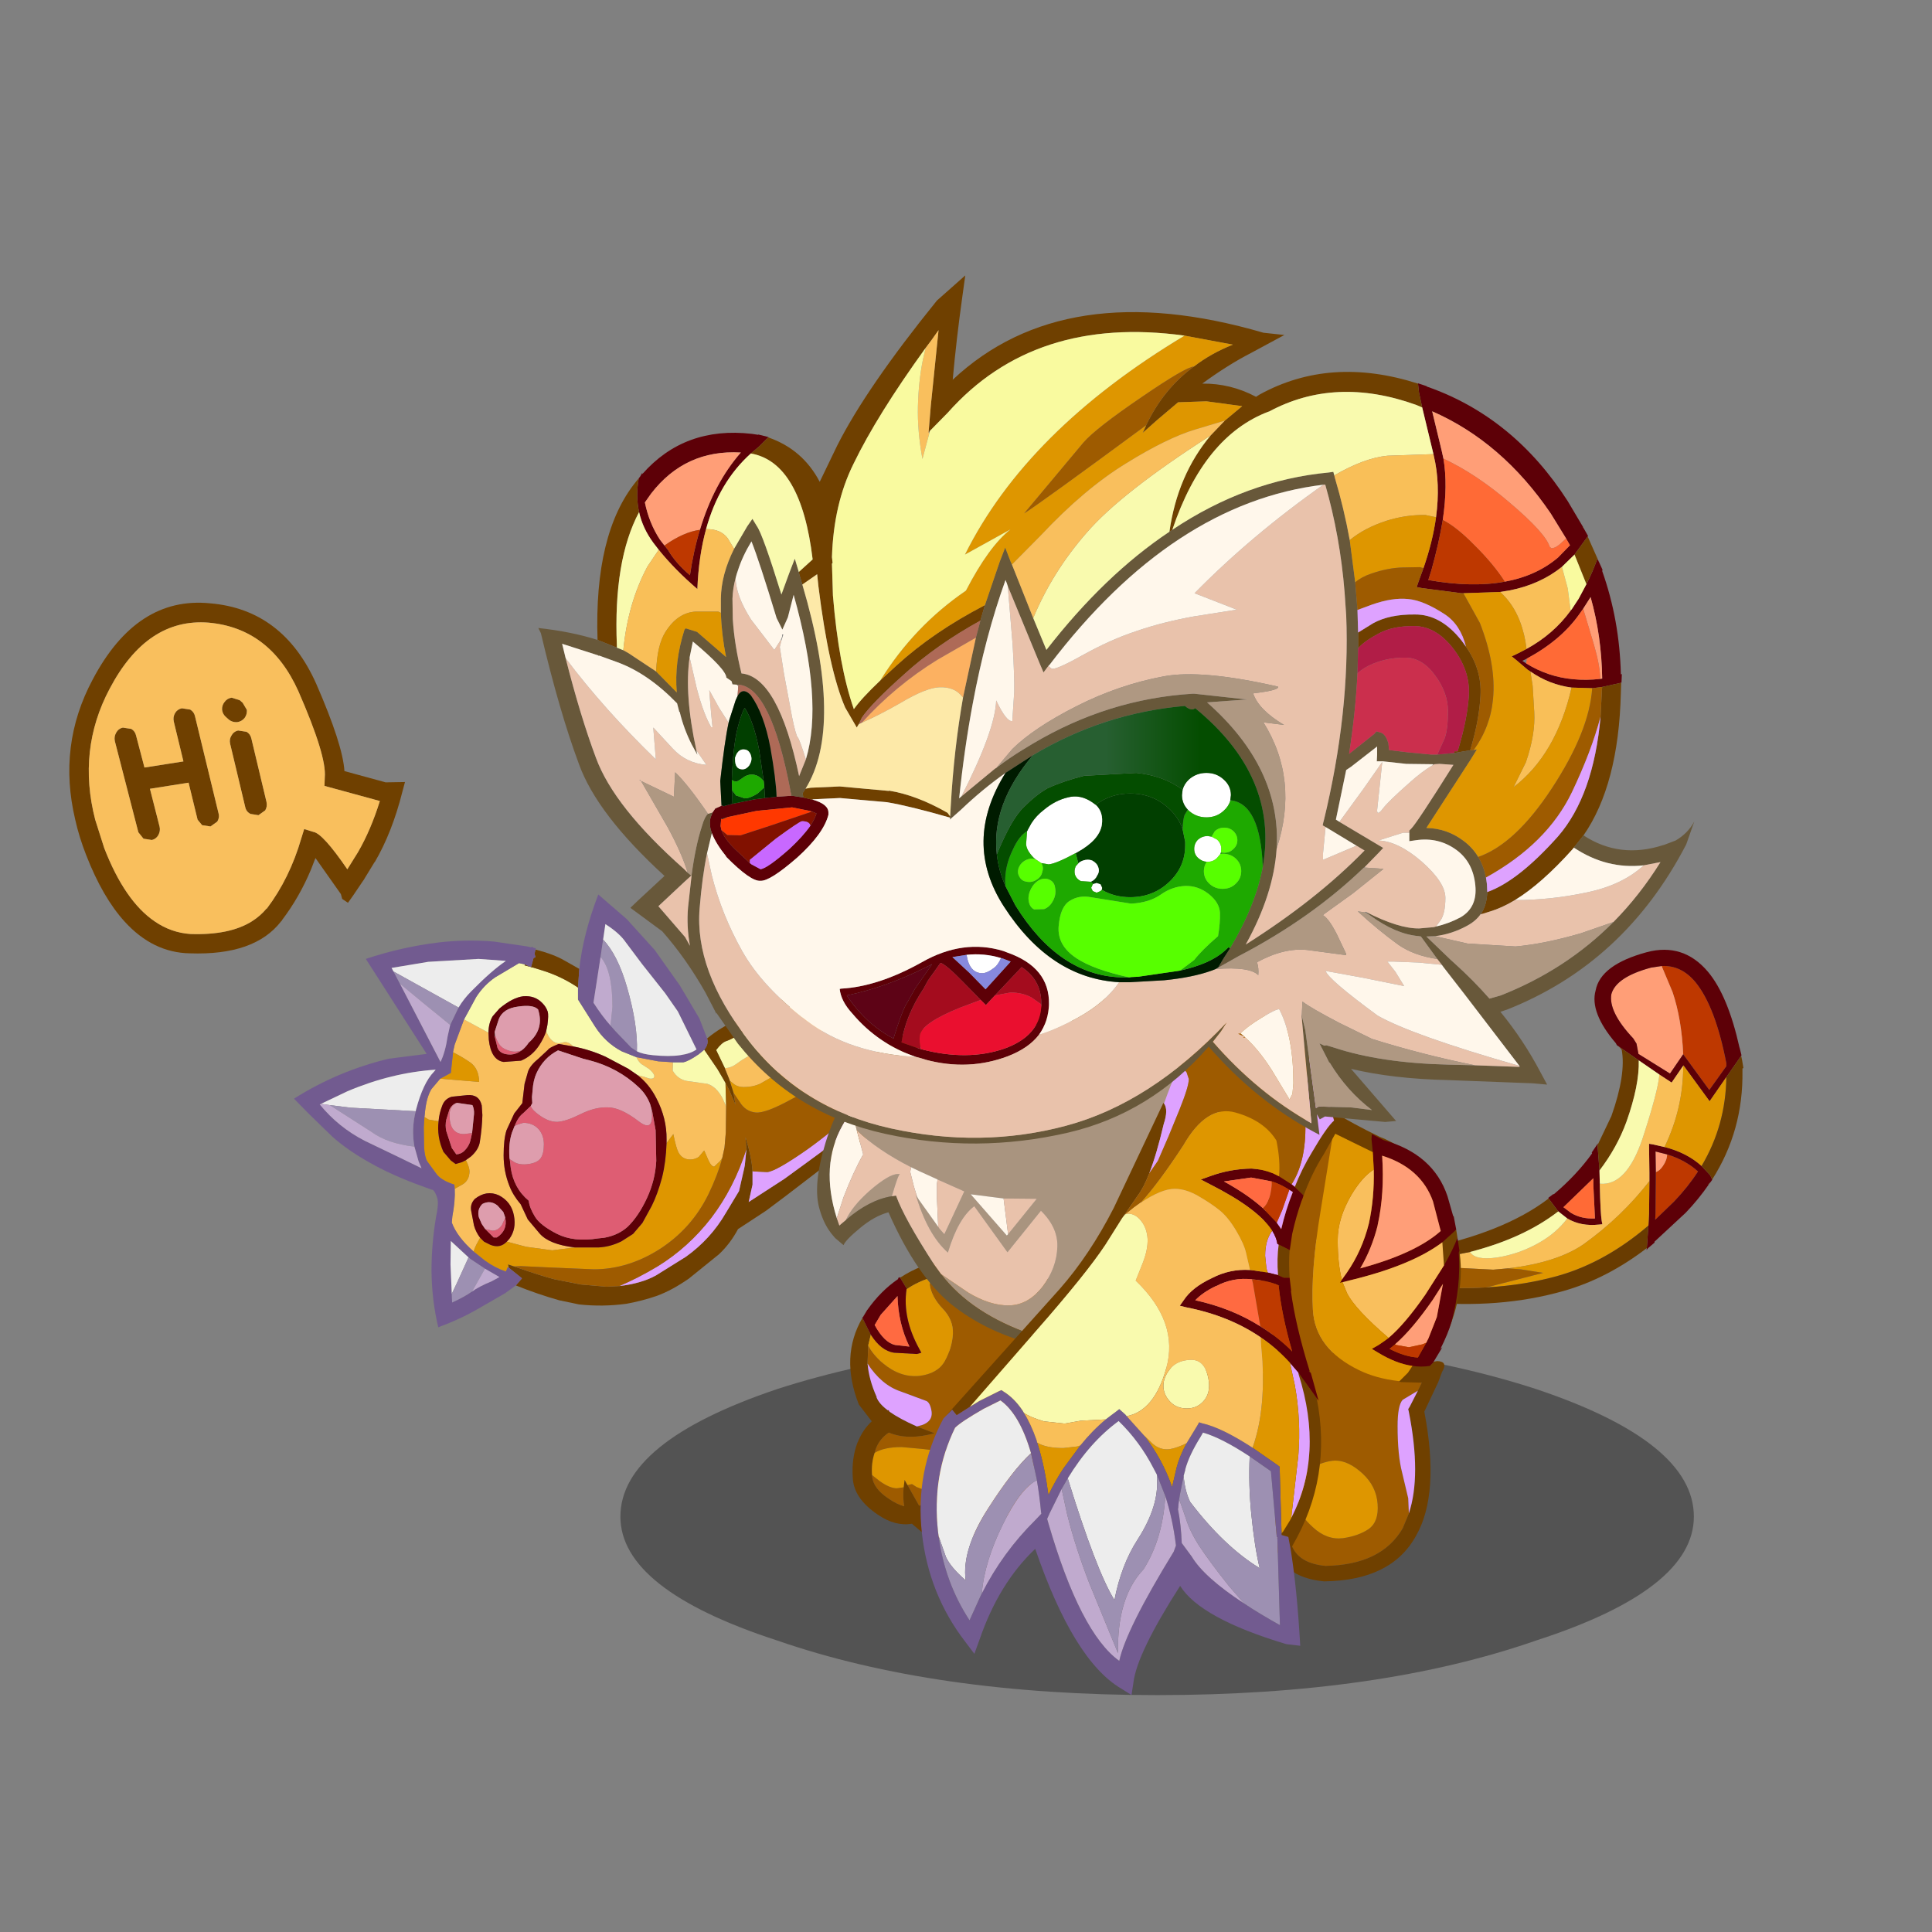 <svg xmlns:ffdec="https://www.free-decompiler.com/flash" xmlns:xlink="http://www.w3.org/1999/xlink" ffdec:objectType="frame" height="90" width="90" xmlns="http://www.w3.org/2000/svg"><rect width="100%" height="100%" fill="#808080" stroke="none"/><use ffdec:characterId="27" height="66.25" transform="translate(2.55 12.85)" width="86.85" xlink:href="#a"/><defs><g id="a" transform="translate(-2.55 -12.85)"><use ffdec:characterId="1" height="9.8" transform="matrix(.901 0 0 1.697 28.901 62.334)" width="55.5" xlink:href="#b"/><use ffdec:characterId="3" height="67.2" transform="matrix(.3 0 0 .3 13.696 41.67)" width="92.7" xlink:href="#c"/><use ffdec:characterId="5" height="44.8" transform="matrix(.3 0 0 .3 39.605 58.38)" width="40.35" xlink:href="#d"/><use ffdec:characterId="12" height="118.15" transform="matrix(.3 0 0 .3 58.67 37.306)" width="102.5" xlink:href="#e"/><use ffdec:characterId="14" height="61.85" transform="matrix(.3 0 0 .3 38.066 46.53)" width="99.95" xlink:href="#f"/><use ffdec:characterId="16" height="74.05" transform="matrix(.3 0 0 .3 58.73 51.45)" width="30.85" xlink:href="#g"/><use ffdec:characterId="18" height="106.35" transform="matrix(.3 0 0 .3 42.885 47.056)" width="65.15" xlink:href="#h"/><use ffdec:characterId="24" height="134.8" transform="matrix(.3 0 0 .3 25.076 12.83)" width="179.5" xlink:href="#i"/><use ffdec:characterId="26" height="54.45" transform="matrix(.3 0 0 .3 3.235 28.075)" width="52.1" xlink:href="#j"/></g><g id="l" fill-rule="evenodd"><path d="m33.05-15.6.95 1.05 3.35 4.4q-.75.7-2.15 1.3-4.95 2-6.4 3.05L26-4.2q-1.1.5-2.5.5-.85 0-1.45-.4l-.75-.6-.1-.3-.65-1.6.05-.05q.9 0 1.9-.75 1-.8 3.45-2t4.6-2.55q1.7-1.1 2.5-3.65M20.75-.7l-.05 4.05-.2 2.35-.35 1.6-.35.5-.9.85q-.45 0-.9-1l-.65-1.5-.1.1-.75.9q-.65.4-1.3.4-1.25 0-1.85-1.1-.35-.65-.8-2.85L11.5 5v-.55q.05-3.3-1.6-6.45Q8.8-4.15 7-5.55l1 .25q.8.3 1.05.3.55 0 .55-.4t-.8-1.1l-1-.65q-.35-.15-.75-.75l-.25-.45 3.4.65 2.3.15-.05 1.3q.8 1.35 2.2 1.6l3.2.45q1.4.45 2.35 2.25l.55 1.25m-40.7-13.5 3.8 2.05.05 1.1q.35 3.15 2.3 3.45l2.7-.2q1.7-.7 2.8-2.35.75-1.15 1.1-2.2l.4.8q.7 1.05 1.6 1.05l.9-.2q.65 0 1.35.7l-2.3-.4q-1.5.6-1.65.9l-1.45 1.35q-1.3 1.05-1.65 2l-.55 1.95-.35 3-1.25 1.6-1.2 2.6q-.45 1.4-.45 3.9t.9 4.75q.55 1.45 1.75 2.85l1.1 2.35 1.85 2.2q1.5 1.7 5.45 2.15l-3.5.45-4.05-.55-3-.8.4-.45q1.1-1.5.7-3.6-.4-2.15-2.35-3.15-1.9-.85-3.7.55-.75.75-.6 1.8l.45 2.35q.3 1.05.95 1.9l-.3.55q-.55.95-.7 1.6-2.55-2.25-3.4-4.5l.1-1.1v.05q.45-2.35.35-4.2l1.25-.7q1.05-.65 1.05-2.05 0-.55-.55-1.7l.05-.05.7-.5q1.2-1.05 1.4-2.25.35-2.2.4-4.2l-.1-1.5q-.4-1.75-2.25-1.6l-2.4.25q-1.05.3-1.45 1.3-.5 1.25-.6 2.5h-.1l-1.45-.25-.65-.4.05-.4.05-.5q.25-2.25 1-3.45l1.35-1.6 6.05.5q-.05-2.05-1.35-3-1.3-.9-2.7-1.6v-.1l.25-1.1 1.45-3.9" fill="#f9bf5d" transform="translate(46.35 33.6)"/><path d="m31.85-16.8 1.2 1.2q-.8 2.55-2.5 3.65-2.15 1.35-4.6 2.55-2.45 1.2-3.45 2-1 .75-1.9.75h-.05l-1.35-2.8q.9-1.2 1.6-1.4.7-.2 3.2-1.7 2.5-1.55 6.6-3.55l1.25-.7M20.65-4.35l.1 3.65-.55-1.25q-.95-1.8-2.35-2.25l-3.2-.45q-1.4-.25-2.2-1.6l.05-1.3h1.6q.8-.15 2.4-1.25l.85-.7 2.05 3 .85 1.45.4.7M-9.55-22.3l.35.05 1.75.55q2.75.9 5.2 2.55v1.85L.4-13.1Q2-10.6 4.55-9.25l2.25.9.25.45q.4.6.75.75l1 .65q.8.7.8 1.1 0 .4-.55.4Q8.8-5 8-5.3l-1-.25-1.45-1-3.5-1.85q-2.4-1.1-5-1.6-.7-.7-1.35-.7l-.9.2q-.9 0-1.6-1.05l-.4-.8.2-1q.2-1.5.05-2.05-.25-.75-.8-1.3-1.15-1.25-3-1.1-1.65.2-3.7 1.9l-1.05 1.2q-.65 1.1-.65 2.55l-3.8-2.05 1.9-3.5q1.2-1.85 2.95-3.05l3.7-2.2.9.2-.05.15.95.25.05.05" fill="#f9faae" transform="translate(46.35 33.6)"/><path d="m37.35-10.15 2.4 3.85q-5.3 2.5-8.7 4.4Q26.9.4 25.35.25q-1.6-.15-2.5-1.65l-.95-1.4-.6-1.9.75.6q.6.4 1.45.4 1.4 0 2.5-.5l2.8-1.6q1.45-1.05 6.4-3.05 1.4-.6 2.15-1.3M20.15 7.3q-.7 2.65-2.15 5.65-2.6 5.3-7.55 8.5Q5.5 24.6.2 24.6l-7.1-.3-4.25-.2-1.05.05-.9-.3.1.5-.15-.1-.3.7q-1.75-.6-3.25-1.7l-1.75-1.4q.15-.65.7-1.6l.3-.55.6.6 1 .5q1.5.6 2.55-.5l3 .8 4.05.55 3.5-.45H1q1.8-.1 3.5-.95l1.8-1.15 1.45-1.7 1.45-2.65q.9-1.8 1.6-4.4.6-2.4.7-5.35l1.05-1.4q.45 2.2.8 2.85.6 1.1 1.85 1.1.65 0 1.3-.4l.75-.9.1-.1.65 1.5q.45 1 .9 1l.9-.85.35-.5m-41.8-16.4q1.4.7 2.7 1.6 1.3.95 1.35 3l-6.05-.5 1.65-.9.35-3.2M-26.1.95l.65.4 1.45.25h.1q-.3 2.4.75 4.75L-22 7.7l.75.55 1-.3.6-.3q.55 1.15.55 1.7 0 1.4-1.05 2.05l-1.25.7-.05-.65q-1.9-.6-2.7-1.55l-1.5-2.05q-.4-.65-.5-2.2l-.05-3.1.1-1.6" fill="#de9600" transform="translate(46.35 33.6)"/><path d="m44.45-.3.1-.05 1.8 2.2-.1.1L40.7 5.5q-2.3 1.1-5.4 3.65l-5.15 3.95-3.2 2.4-3.2 2.1-1.15.75q-1.2 2.25-2.95 3.9l-4.7 3.8q-2.6 1.8-4.9 2.65-2.3.8-4.8 1.25-3.65.5-7.35.1l-3.1-.65q-3.35-.95-6.7-2.3l.95-1.1-2.05-1.65-.1-.5.9.3q4.3 1.5 6.3 2l4.05.8 4 .35 2-.1q3.45-.4 5.7-1.65l4.65-2.9q3.85-2.75 6.2-6.8l2.05-3.4.8-3.5.1-.5.25-2.5-.15-1.9q.95 3.05 1.1 5.3v2.1l-.6 2.7 5.55-3.6L33.3 8l3.4-2.5 3.9-3 3.85-2.8m-53.3-24.75q2.9.75 4.5 1.7l2.3 1.3-.2 2.9q-2.45-1.65-5.2-2.55l-1.75-.55-.35-.05.4-1.45.3-.1-.15-.55.15-.65m26.65 13.8q2.1-1.75 4.75-2.9l6.4-2.9 1.95-1.2h.05l.9 1.45-1.25.7q-4.1 2-6.6 3.55-2.5 1.5-3.2 1.7-.7.2-1.6 1.4l1.35 2.8v.05L21.2-5l.1.3.6 1.9.3 1.85-.95-2.25-.6-1.15-.4-.7-.85-1.45-2.05-3q.65-.8.5-1.55l-.05-.2m-27.4-11.1-.95-.25.05-.15.9.4" fill="#6f4000" transform="translate(46.35 33.6)"/><path d="m43.15-1.95 1.3 1.65-3.85 2.8-3.9 3L33.3 8l-3.5 2.55-5.55 3.6.6-2.7v-2.1l.2.05 2.05.1q1.3-.05 6.3-3.55 3.65-2.6 9.75-7.9m-39 29.15Q7 26 10.1 24.15q4.8-2.95 8.35-7.55 3.5-4.6 5.45-10.65l-.25 2.5-.1.5-.8 3.5-2.05 3.4q-2.35 4.05-6.2 6.8l-4.65 2.9Q7.6 26.8 4.15 27.2" fill="#dea2ff" transform="translate(46.35 33.6)"/><path d="m39.75-6.3.15.25 3.25 4.1q-6.1 5.3-9.75 7.9-5 3.5-6.3 3.55l-2.05-.1-.2-.05q-.15-2.25-1.1-5.3l.15 1.9Q21.95 12 18.45 16.6q-3.55 4.6-8.35 7.55Q7 26 4.15 27.2l-2 .1-4-.35-4.05-.8q-2-.5-6.3-2l1.05-.05 4.25.2 7.1.3q5.3 0 10.25-3.15 4.95-3.2 7.55-8.5 1.45-3 2.15-5.65l.35-1.6.2-2.35.05-4.05-.1-3.65.6 1.15.95 2.25-.3-1.85.95 1.4q.9 1.5 2.5 1.65 1.55.15 5.7-2.15 3.4-1.9 8.7-4.4" fill="#9e5b00" transform="translate(46.35 33.6)"/><path d="m-11.9 27.1-1.65 1.2-4.25 2.45q-2.65 1.55-6.15 2.85-1-4.2-1.05-8.75 0-4.15.7-8.35.45-2.05.2-2.95-.3-.95-.65-1.25-5.4-1.85-9-3.8-4.1-2.2-6.7-4.55L-44.1.4l-2.25-2.3q6.8-4.3 14.7-6.2l5.9-.75-9.45-14.75q5.55-1.85 11.25-2.55 4.3-.5 8.6-.15l5.15.75.65.15.25-.1.05.15.45.1-.05.2-.15.65.15.55-.3.1-.4 1.45-.05-.05-.9-.4-.9-.2-3.7 2.2q-1.75 1.2-2.95 3.05l-1.9 3.5-1.45 3.9-.25 1.1v.1L-22-5.9l-1.65.9L-25-3.4q-.75 1.2-1 3.45l-.05.5-.05.4-.1 1.6.05 3.1q.1 1.55.5 2.2l1.5 2.05q.8.95 2.7 1.55l.05.65q.1 1.85-.35 4.2v-.05l-.1 1.1q.85 2.25 3.4 4.5l1.75 1.4q1.5 1.1 3.25 1.7l.3-.7.15.1 2.05 1.65-.95 1.1m9.85-49.15Q-1.45-27.5.9-33.6l4.4 3.8L9.65-25l3.9 5.5 3.05 5.15 1.2 3.1.05.2q.15.75-.5 1.55l-.85.7q-1.6 1.1-2.4 1.25h-1.6l-2.3-.15-3.4-.65-2.25-.9Q2-10.6.4-13.1l-2.65-4.2v-1.85l.2-2.9M6.9-9.25q.9.45 2.5.6 2.5.25 4.2 0 1.7-.25 2.55-.9l-2.9-5.9-1.95-2.8-3.6-4.55-2.55-3.4Q4.2-27.6 2-29l-.35 2.4-.4 2.7-1.1 7.1q1.35 2.1 2.65 3.55l.8.9L6-9.85l.9.6m-37.8-12.4 1 1.9 6.3 12.15q.75-1.55 1.1-3.95l.4-1.8 1.3-2.7q.8-1.35 2-2.55 3.15-3.2 5.3-4.65l.05-.05h-.05l-4.2-.3-7.8.45-5.7.95.3.55M-42.15-1.1l-.2.1q2.9 3.55 7 5.65l5.2 2.5 3.6 1.75-.45-1.05-.65-2.3q-.5-2.75.2-5.5l.05-.25q1.1-4.15 2.75-5.85l.3-.35q-6.85.45-13.7 3.35l-4.1 1.95m20.3 29.5.05 1.35q1.95-.9 3-1.65l.1-.05q1-.75 3.05-1.6l1.2-.65-2.25-1.3-2.25-1.5-.3-.25L-22 20.2l-.05 3.65.2 4.55" fill="#725b90" transform="translate(46.35 33.6)"/><path d="M1.65-26.6 2-29q2.2 1.4 3.15 2.8l2.55 3.4 3.6 4.55 1.95 2.8 2.9 5.9q-.85.65-2.55.9-1.7.25-4.2 0-1.6-.15-2.5-.6.15-4.1-1.55-10-1.45-5-3.7-7.35M-20.8-16.05l-10.1-5.6-.3-.55 5.7-.95 7.8-.45 4.2.3v.05q-2.15 1.45-5.3 4.65-1.2 1.2-2 2.55M-40.8-.9l-1.35-.2 4.1-1.95q6.85-2.9 13.7-3.35l-.3.35Q-26.3-4.35-27.4-.2l-.05.25-10.1-.55-3.25-.4m18.95 29.3-.2-4.55.05-3.65 2.75 2.55L-21 26.6l-.85 1.8" fill="#ededed" transform="translate(46.35 33.6)"/><path d="m6.9-9.25-.9-.6-2.4-2.5-.8-.9.3-2.9q0-5.7-1.85-7.75l.4-2.7q2.25 2.35 3.7 7.35 1.7 5.9 1.55 10m-36.8-10.5-1-1.9 10.1 5.6-1.3 2.7-4.3-3.5-3.5-2.9m2.25 25.3q-4.2-.5-6.6-2.25L-40.8-.9l3.25.4 10.1.55q-.7 2.75-.2 5.5m8.95 22.5-.1.05q-1.05.75-3 1.65l-.05-1.35.85-1.8 1.75-3.85.3.25 2.25 1.5-2 3.55" fill="#9d90b2" transform="translate(46.35 33.6)"/><path d="M2.8-13.25Q1.5-14.7.15-16.8l1.1-7.1q1.85 2.05 1.85 7.75l-.3 2.9m-32.7-6.5 3.5 2.9 4.3 3.5-.4 1.8q-.35 2.4-1.1 3.95l-6.3-12.15m2.25 25.3.65 2.3.45 1.05-3.6-1.75-5.2-2.5q-4.1-2.1-7-5.65l.2-.1 1.35.2 6.55 4.2q2.4 1.75 6.6 2.25M-16.7 24.5l2.25 1.3-1.2.65q-2.05.85-3.05 1.6l2-3.55" fill="#c0aace" transform="translate(46.35 33.6)"/><path d="M-16.15-12.15q0-1.45.65-2.55l1.05-1.2q2.05-1.7 3.7-1.9 1.85-.15 3 1.1.55.55.8 1.3.15.55-.05 2.05l-.2 1q-.35 1.05-1.1 2.2-1.1 1.65-2.8 2.35l-2.7.2q-1.95-.3-2.3-3.45l-.05-1.1M-2.95-10q2.6.5 5 1.6l3.5 1.85 1.45 1Q8.8-4.15 9.9-2q1.65 3.15 1.6 6.45V5q-.1 2.95-.7 5.35-.7 2.6-1.6 4.4L7.75 17.4 6.3 19.1l-1.8 1.15q-1.7.85-3.5.95h-3.75q-3.95-.45-5.45-2.15l-1.85-2.2-1.1-2.35q-1.2-1.4-1.75-2.85-.9-2.25-.9-4.75t.45-3.9l1.2-2.6 1.25-1.6.35-3 .55-1.95q.35-.95 1.65-2L-6.9-9.5q.15-.3 1.65-.9l2.3.4m-8.05.6q.6-.45 1.1-1.2 2.3-2 1.55-4.8l-.1-.35q-.75-.8-3.1-.45-2.35.3-3 1.95l-.65 2v.6l.45 1.85q.4 1.05 2.05 1.05.9-.05 1.7-.65M9.15-.35l-.2-.7q-.6-1.55-1.8-2.65-3.2-3-7.6-4.15l-1-.25-3.9-1.3Q-7.6-8.25-8.7-5.85q-.5 1.1-.6 2.65l-.1 1.05.05.95-.25.45-1.15 1.1q-.8.6-1.35 2l-.2.5-.2.5q-.55 1.65-.4 3.9l.05.25.15 1.3q.45 3.2 2.8 5.15.1 1.05.95 2.45.8 1.35 3.45 2.7 2.6 1.3 6.35.7l.95-.1.25-.05q2-.4 3.4-1.65 1.7-1.65 3-4.45 1.3-2.8 1.45-5.8L9.8 3 9.25-.05l-.1-.3M-13.3 20.3q-1.05 1.1-2.55.5l-1-.5-.6-.6q-.65-.85-.95-1.9l-.45-2.35q-.15-1.05.6-1.8 1.8-1.4 3.7-.55 1.95 1 2.35 3.15.4 2.1-.7 3.6l-.4.45M-23.9 1.6q.1-1.25.6-2.5.4-1 1.45-1.3l2.4-.25q1.85-.15 2.25 1.6l.1 1.5q-.05 2-.4 4.2-.2 1.2-1.4 2.25l-.7.5-.05.05-.6.3-1 .3-.75-.55-1.15-1.35Q-24.2 4-23.9 1.6m2.85-2.85q-.75.2-1.15 1l-.5 1.6q-.2.9 0 1.8l.85 2.6.7 1q.75-.05 1.25-.55.75-.75.95-1.65l.25-1.1.3-2.95q.05-.8-.25-1.4l-2.4-.35m7.5 17.85-.05-.2-.25-.7-.9-1q-1.1-.9-2.35-.25-.85.85-.55 2.05l.45 1.05.55.8 1.3 1.3h.5q1.7-1.1 1.3-3.05" fill="#5d0007" transform="translate(46.35 33.6)"/><path d="m-15.2-12.25.65-2q.65-1.65 3-1.95 2.35-.35 3.1.45l.1.35q.75 2.8-1.55 4.8-.5.75-1.1 1.2-1.25.5-2.7-.25-.95-.5-1.35-1.95l-.15-.65m5.6 11.5.25-.45-.05-.95.1-1.05q.1-1.55.6-2.65 1.1-2.4 3.35-3.55l3.9 1.3 1 .25q4.4 1.15 7.6 4.15 1.2 1.1 1.8 2.65l.2.7.05.4q.35 3.4-2.05 1.55-2.8-2.15-4.8-2.15Q.35-.6-1.85.5T-5.4 1.7q-1.35.05-2.8-1-1.1-.75-1.4-1.45m-3.25 8.25-.05-.25q-.15-2.25.4-3.9l.2-.5.2-.5.4-.2.95-.3q1.45 0 2.35.95.85.95.85 2.4t-.5 2.15q-.5.7-1.85.9-1.4.2-2.25-.3l-.7-.45m-5.9-4.05-1.2.15q-2.25 0-2.25-2.95 0-1.45 1.15-1.9l2.4.35q.3.6.25 1.4l-.3 2.95h-.05m2.1 14.9-.55-.8-.45-1.05q-.3-1.2.55-2.05 1.25-.65 2.35.25l.9 1 .25.7.05.2-.5 1.1q-.6.9-1.5.9l-1.1-.25" fill="#de9dad" transform="translate(46.35 33.6)"/><path d="M-15.05-11.6q.4 1.45 1.35 1.95 1.45.75 2.7.25-.8.6-1.7.65-1.65 0-2.05-1.05l-.45-1.85.15.05M-9.6-.75q.3.7 1.4 1.45 1.45 1.05 2.8 1 1.35-.1 3.55-1.2Q.35-.6 2.35-.55q2 0 4.8 2.15Q9.55 3.45 9.2.05l.05-.1L9.8 3l.1 4.75q-.15 3-1.45 5.8t-3 4.45q-1.4 1.25-3.4 1.65l-.25.05-.95.1q-3.75.6-6.35-.7-2.65-1.35-3.45-2.7-.85-1.4-.95-2.45-2.35-1.95-2.8-5.15l-.15-1.3.7.45q.85.5 2.25.3 1.35-.2 1.85-.9t.5-2.15q0-1.45-.85-2.4-.9-.95-2.35-.95l-.95.3-.4.2q.55-1.4 1.35-2l1.15-1.1m-9.1 4.2-.25 1.1q-.2.9-.95 1.65-.5.5-1.25.55l-.7-1-.85-2.6q-.2-.9 0-1.8l.5-1.6q.4-.8 1.15-1-1.15.45-1.15 1.9 0 2.95 2.25 2.95l1.2-.15h.05m2.05 14.9 1.1.25q.9 0 1.5-.9l.5-1.1q.4 1.95-1.3 3.05h-.5l-1.3-1.3" fill="#de5d73" transform="translate(46.35 33.6)"/></g><g id="m" fill-rule="evenodd"><path d="M-12.4-18.6q3.25-2.15 7.4-2.85 7.85-1.3 11.25-.8l1.45.35-.15.65 5.25 4.9 7.05 6.05.35.15-1.15.9q-1.4 1.05-7.2 4.55Q7.7-1.6 7.6 1.7L8 5.5 8.2 7h-.05q1.15 7.85-3.5 11.15-5.2 3.7-7.85 4.15-2.7.4-5.65-1.25l-1.55-1.3-.15-.15q-2.6.45-5.3-1.4-3.8-2.55-3.9-5.8-.2-2.95.75-5.45V7q.75-1.95 2.2-3.3l-2-2.6q-2.95-7.45.55-13.45l1.3 2.6-.4 1.65-.1 2.85q.2 2.45 1.4 5.15V0q.4 1 1.75 2l.1-.05.15.25q1.55 1.1 4.25 2.3l2.75 1.05q-4.1 1.15-7.1-.1-1.45.95-2.05 2.6l-.15.55q-.55 1.6-.4 3.45v.2q.2 1.9 2.55 3.45 1.3.9 2.45 1.2-.25-1.3-.1-2.95l.15-1.15.45.8 1.8 3.2.55-.15.35 1.35q1.65 1.55 4.15 2 2.65.5 6.75-3.25 4.1-3.8 2.5-11l.1-.65-.35-3.4q-.1-4.65 5.55-8.9l.05-.05.1-.05 4.95-3-4.45-3.8-5.65-5.3q-3.25-.6-9.85.2l-2.8.55-.15.05q-2.05.65-3.75 1.8v-.15l-1-1.65m-5.8 6.15.7-1.15.05-.05v.05h-.05l-.65 1.1-.05.05" fill="#6f4000" transform="translate(20.15 22.4)"/><path d="m-7.65-18.6.15-.05 2.8-.55q6.6-.8 9.85-.2l5.65 5.3 4.45 3.8-4.95 3-.1.05-.05.05Q4.5-2.95 4.6 1.7l.35 3.4-.1.65q1.6 7.2-2.5 11Q-1.75 20.5-4.4 20q-2.5-.45-4.15-2l-.35-1.35-.55.15-1.8-3.2.7-.15.7.45L-7 15l2.15-.2q1.4 0 2.4-.9 1.15-1.1 1.15-3.05 0-1.05-.85-1.95Q-3 8-3.9 8l-2.45.3-2.5-.3-3.3-.3q-2.75 0-4.2.9l.15-.55q.6-1.65 2.05-2.6 3 1.25 7.1.1L-9.8 4.5l.9-.25q1.55-.6 1.4-2-.2-1.4-.8-1.7l-4.05-1.5q-2.95-1-5.1-4.3l.1-2.85q.65 1.35 2.3 2.8 2.7 2.25 5.65 1.95 2.85-.35 3.95-2.3 1.1-2 1.25-4.2.1-2.2-1.6-3.95-1.7-1.8-2-3.7l.15-1.1m-4.2 32.55q-.15 1.65.1 2.95-1.15-.3-2.45-1.2-2.35-1.55-2.55-3.45v-.2l1.2.95q1.55 1.1 2.65 1.1l1.05-.15" fill="#9e5b00" transform="translate(20.15 22.4)"/><path d="M-11.4-16.8q1.7-1.15 3.75-1.8l-.15 1.1q.3 1.9 2 3.7 1.7 1.75 1.6 3.95-.15 2.2-1.25 4.2-1.1 1.95-3.95 2.3-2.95.3-5.65-1.95-1.65-1.45-2.3-2.8l.4-1.65q1.6 2.5 3.6 2.8l3.55.2.7-.2-.35-.65q-2.6-4.75-1.95-9.2m.15 30.4-.45-.8-.15 1.15-1.05.15q-1.1 0-2.65-1.1l-1.2-.95q-.15-1.85.4-3.45 1.45-.9 4.2-.9l3.3.3 2.5.3L-3.9 8q.9 0 1.75.9t.85 1.95q0 1.95-1.15 3.05-1 .9-2.4.9L-7 15l-2.85-1.1-.7-.45-.7.15" fill="#de9600" transform="translate(20.15 22.4)"/><path d="m-12.4-18.6 1 1.65v.15q-.65 4.45 1.95 9.2l.35.65-.7.2-3.55-.2q-2-.3-3.6-2.8l-1.3-2.6-.05-.05.1-.05.05-.05.65-1.1h.05v-.05q2.05-2.9 4.75-4.75v-.15l.2-.1.05-.05.05.1m-.75 10.45 2.2.25q-1.75-3.6-1.85-7.85l-2.6 2.9-.95 1.6q1.5 2.75 3.2 3.1" fill="#5d0007" transform="translate(20.15 22.4)"/><path d="M-13.15-8.15q-1.7-.35-3.2-3.1l.95-1.6 2.6-2.9q.1 4.25 1.85 7.85l-2.2-.25" fill="#ff6a41" transform="translate(20.15 22.4)"/><path d="M-9.8 4.5q-2.7-1.2-4.25-2.3l-.15-.25-.1.05q-1.35-1-1.75-2v-.1q-1.2-2.7-1.4-5.15 2.15 3.3 5.1 4.3L-8.3.55q.6.3.8 1.7.15 1.4-1.4 2l-.9.25" fill="#dea2ff" transform="translate(20.15 22.4)"/></g><g id="n" fill-rule="evenodd"><path d="M13.85-25q3.05-.15 5.25 2.5 3.1 3.8 4.8 12.6v.45l-2.65 3.7-4.05-5.55q-.25-5.5-1.65-9.65L13.85-25m-.9 32q.6-.2 1.1-.95.65-.95.65-1.8 2.9.9 4.8 2.65-1.55 2.4-3.7 4.65l-2.95 2.85.05-1.05v-.05l.05-5.25V7" fill="#be3800" transform="translate(26.5 27.5)"/><path d="m17.2-11.3-2.05 3-4.9-3.05-.3-1.6-.5-.8q-3.9-4.15-3.4-6.9.75-2.65 6.15-4.1l1.65-.25 1.7 4.05q1.4 4.15 1.65 9.65M14.7 4.25q0 .85-.65 1.8-.5.75-1.1.95l-.05-3.2 1.8.45" fill="#ff9e77" transform="translate(26.5 27.5)"/><path d="m7.2-12.5-.3-.2-.15-.3q-4.1-4.8-3.15-8.2.75-4 7.95-5.95 5.65-1.5 9.5 3.05 3.1 3.7 4.9 11.8v-.05l.3 1.2-.05.1-2.3 3.3L21.3-4l-4.05-5.55h-.05l-.05.1L15.4-6.9l-1.9-1.25-3.2-2.2-3.1-2.15M21.7 8.15v.05l-.25.35-.35.35.05.05Q19.6 11.2 17.6 13.3l-4.85 4.5v.15l-1 .85-.25.3.05-.3.25-3.5.1-2 .05-4.9V7.1l-.05-3.9v-.6l.6.1 1.75.4h.05q3.5.9 5.75 2.95L21.4 7.5l.3.65M-3.7 11.1l-.05-.1.8-.6.05.05q3.55-3 5.95-6.35L3 3.95l.95-1.4v.15l-.05.15.3 3.9.05 2.05v.25q.1 4.35.3 5.55l.1.5-.55.05q-2.8.3-4.9-.95l-1.4-1.1-1.5-2M13.85-25l-1.65.25q-5.4 1.45-6.15 4.1-.5 2.75 3.4 6.9l.5.8.3 1.6 4.9 3.05 2.05-3 4.05 5.55 2.65-3.7v-.45q-1.7-8.8-4.8-12.6-2.2-2.65-5.25-2.5m.85 29.25-1.8-.45.05 3.2v1.05l-.05 5.25v.05l-.05 1.05 2.95-2.85q2.15-2.25 3.7-4.65-1.9-1.75-4.8-2.65M3.25 8.7v-.75l-4.65 4.5 1.2.9q1.6.95 3.7.85l-.25-5.15V8.7" fill="#5d0007" transform="translate(26.5 27.5)"/><path d="m13.5-8.15 1.9 1.25 1.75-2.55.05.05q0 6.5-2.9 12.5h-.05l-1.75-.4-.6-.1v.6l.05 3.9v1.3Q7.7 13.9 1.8 18.15q-4.15 2.9-11.85 3.8l-2.25.2-13.7-.7.3-.4 3.25-.35 6.55-1.3q.8 1.35 4.25.85 3.45-.55 6.5-2.3 2.65-1.5 4.35-3.75 2.1 1.25 4.9.95l.55-.05-.1-.5q-.2-1.2-.3-5.55V8.8q4.15.4 6.65-7.05 2.4-7.35 2.6-9.9" fill="#f9bf58" transform="translate(26.5 27.5)"/><path d="M17.2-9.55h.05L21.3-4l2.6-3.75q-.1 7.5-3.85 13.8Q17.8 4 14.3 3.1q2.9-6 2.9-12.5v-.15M11.95 8.4l-.05 4.9-.1 2q-6.6 5.65-13.85 7.75-5.25 1.5-11.25 1.85l2.5-.65 6.25-1.6L-8 22.1l-2.05-.15q7.7-.9 11.85-3.8Q7.7 13.9 11.95 8.4" fill="#de9600" transform="translate(26.5 27.5)"/><path d="m7.2-12.5 3.1 2.15q.1 3.85-1.9 9.5-1.45 4-4.2 7.6l-.3-3.9.05-.15 2.1-4.4q2.3-6.5 1.6-10.3l-.45-.5m16.7 4.75 2.3-3.3.15.7.2 1.2-.15.05v.35q.15 9.3-4.7 16.9l-.3-.65-1.35-1.45q3.75-6.3 3.85-13.8m-2.45 16.3-.3.4-.05-.05.35-.35m-9.9 10.25q-6.2 4.75-12.9 6.65-10 2.85-21.8 1.7l-1.8-.7-1.55-2 .35.05 2.35.2q5.5.5 10.5.2 6-.35 11.25-1.85 7.25-2.1 13.85-7.75l-.25 3.5m-37.25 2.25-.4.05 1-1.05 1.65-1.05q12.75-2.55 19.75-7.9l1.5 2q-5.35 4.15-13.7 6.3l-6.55 1.3-3.25.35" fill="#693c01" transform="translate(26.5 27.5)"/><path d="m10.3-10.35 3.2 2.2q-.2 2.55-2.6 9.9Q8.4 9.2 4.25 8.8L4.2 6.75q2.75-3.6 4.2-7.6 2-5.65 1.9-9.5M-.8 14.2q-1.7 2.25-4.35 3.75-3.05 1.75-6.5 2.3-3.45.5-4.25-.85 8.35-2.15 13.7-6.3l1.4 1.1" fill="#f9faae" transform="translate(26.5 27.5)"/><path d="m-26.15 24.5-.35-1.4q0-.85.4-1.5l.1-.15 13.7.7 2.25-.2 2.05.15 3.45.55-6.25 1.6-2.5.65q-5 .3-10.5-.2l-2.35-.2" fill="#9e5b00" transform="translate(26.5 27.5)"/><path d="M3.25 8.7v.35l.25 5.15q-2.1.1-3.7-.85l-1.2-.9 4.65-4.5v.75" fill="#ff6a36" transform="translate(26.5 27.5)"/></g><g id="o" fill-rule="evenodd"><path d="m-42.45-21.1 2.3-2.25.05-.05q3.4-2.25 7.6-3.05l19.6-3.7q9.7-1.7 19.25.4 1.75.45 3.15 1.5l12.9 9.7q6.95 5.2 15.05 9.1 3.55 1.3 7 5.05 3.4 3.7 5.05 11.15 1.65 7.4-2.15 15.45-3.05 6.45-5.15 7.8l.15-.25-1.8-.25-.3-.35 2.9-3.5q2.2-3 3.45-8.9 1.2-5.9-.6-12.45Q44.2-2.3 35.8-7q-8.4-4.7-18.6-12.3l-7.8-5.55q-5.75-3.95-12.9-3.3l-.35.05-.75.05-19.6 2.1q-9.1 1-16.4 6.35l-.1.05-1.75-1.55" fill="#6f4000" transform="translate(49.95 30.9)"/><path d="M-3.5-28.15q7.15-.65 12.9 3.3l7.8 5.55Q27.4-11.7 35.8-7 44.2-2.3 46 4.3q1.8 6.55.6 12.45-1.25 5.9-3.45 8.9l-2.9 3.5.3.35-15.6-1.9 3.45-1.85q2.7-1.6 3.1-5.6.4-4-2.5-10.7Q26.1 2.7 21.1-1.8q-5-4.55-9.95-14.3Q5-25.2-3.55-28l.05-.15" fill="#9e5b00" transform="translate(49.95 30.9)"/><path d="M-40.6-19.6q7.3-5.35 16.4-6.35l19.6-2.1.75-.05.3.1Q5-25.2 11.15-16.1 16.1-6.35 21.1-1.8q5 4.5 7.9 11.25 2.9 6.7 2.5 10.7-.4 4-3.1 5.6l-3.45 1.85-1.35-.1-16.65-1Q-.7 26.4-9.9 23.7q-3.4-.95-6.6-2.25l-.05-.2Q-26 18-30.7 11.85l4.2 2.85q3.4 2.05 6.35 2 2.95-.05 5.2-2.9 2.2-2.9 2.3-6.2.1-3-2.55-5.6l-5.2 6.45-5.15-7.15q-2.5 1.85-4.1 7.2-3.2-2.85-5-9.05l.15.3.05.05.3.5 3 4.2.2.3.75.85L-27.1-1l-4.15-1.85-2.85-1.3-1.25-.6q-5.3-2.7-8.45-5.75l-.8-3.2q2-3.35 4-5.9m20.3 25.25 4.45-5.5L-21 .1l-5.1-.65 5.6 6.4.2-.2m-25.2-2.2q1-2.15 3.7-4.55 3-2.6 4.4-2.6h.3q-.3.15-1.25 3.45-3.5.55-7.15 3.7" fill="#a9947f" transform="translate(49.95 30.9)"/><path d="m-42.45-21.1 1.75 1.55.1-.05q-2 2.55-4 5.9l-1.4 2.45q-3.5 6.2-.9 14.4l.4 1.15.4-.35.6-.5q3.65-3.15 7.15-3.7l.65-.1q1.25 3.5 5.95 10.75l1.05 1.45q4.7 6.15 14.15 9.4l.05.2q3.2 1.3 6.6 2.25 9.2 2.7 16.85 2.8l16.65 1 1.35.1 15.6 1.9 1.8.25-.15.25q-1.8 2.3-15.4-.9l-4.25-.25-13.7-1-13.3-1.25q-5.9-.65-12.35-4-7.1-1.9-12.3-6.05-5.4-4.4-9.75-14.25l-.05-.05q-2.2.6-4.4 2.45-2.25 1.85-2.55 2.65l-1.3-1.1-.3-.35q-1.4-1.6-2.1-4.05-1.15-3.7.9-10.4 1.1-3.65 3.4-7.85l2.8-4.7" fill="#68583a" transform="translate(49.95 30.9)"/><path d="m-20.3 5.65-.2.2-5.6-6.4 5.1.65.7 5.55M-34.45-.2l-.5-1.65-.55-2.2.15-.7 1.25.6 2.85 1.3-.1.65V.1l.2 4.4-3-4.2-.3-.5m-9.35-10.3 1 3.75Q-44.35-4-45.85-.1l-1.05 3.25q-2.6-8.2.9-14.4l1.4-2.45.8 3.2" fill="#fff7eb" transform="translate(49.95 30.9)"/><path d="m-21 .1 5.15.05-4.45 5.5L-21 .1m-14.35-4.85-.15.7.55 2.2.5 1.65-.05-.05-.15-.3q1.8 6.2 5 9.05 1.6-5.35 4.1-7.2l5.15 7.15L-15.2 2q2.65 2.6 2.55 5.6-.1 3.3-2.3 6.2-2.25 2.85-5.2 2.9-2.95.05-6.35-2l-4.2-2.85-1.05-1.45q-4.7-7.25-5.95-10.75l-.65.1q.95-3.3 1.25-3.45h-.3q-1.4 0-4.4 2.6-2.7 2.4-3.7 4.55l-.6.5-.4.35-.4-1.15 1.05-3.25q1.5-3.9 3.05-6.65l-1-3.75q3.15 3.05 8.45 5.75m4.2 9.25-.2-4.4v-2.3l.1-.65L-27.1-1l-3.1 6.65-.75-.85-.2-.3" fill="#e9c2ab" transform="translate(49.95 30.9)"/></g><g id="p" fill-rule="evenodd"><path d="M-4.15-32.6-8-34.5l-.75-.35L-7.7-37l9.55 4.65-.05.75.2 2-6.15-3m-8.15 9.95.45.25-.45.9-.6 2.8-.05.25-.45 4.7q0 5.9 1.7 11.75 1.15 3.9 2.75 7 .75 1.35 1.55 5.75.9 4.55.45 6.2h.05l-.5 1.15-.05-.05-.75 1.65-.1.15-1.15 2.75q-1.85 4.9-1.4 7.95.7 3.65 5.5 4.1 8.7-.15 12-5.85l.95-2.3q1.95-5.85 0-15.75l-.1-.45.25-.4L9 7.45l.1-.2.5-1.05v-.05l-.05.05-3.6-.1.15-.1 1.35-1.35.7-1.05q1.4.2 2.7 0l.5-.5.1-.15.55-.1q1.75.05.75 1.7l-.6 1.6L10 10.7Q12.45 23.5 8.7 30q-3.8 6.9-14.15 7.05h-.15q-6.8-.65-7.6-6.15-.85-4.85 3.65-13.9l.5-1.1.2.1q.15-1.4-.5-4.85-.75-4-1.35-5.2l-.05-.05q-1.7-3.3-2.85-7.35-1.8-6.1-1.8-12.3 0-2.1.55-5.25.45-3 .8-3.45l.45-.9 1.3.7m27.45 6.35q-.65 1.75-2.1 4.3l-.25-3.6 2.15-1.95.2 1.25" fill="#6f4000" transform="translate(15.4 37)"/><path d="m2-29.6-.2-2 .05-.75v-.05l1.35.7.5.25q7.7 2.15 9.9 8.7l.9 3.15.05-.1.4 2.1v.05L12.8-15.6Q8.1-12.05-1.3-9.75l-1.4.35-.4.1.3-.5.75-1.05q2.4-3.45 3.45-7.7.85-3.9.75-8.35L2-29.6M13.05-12q1.45-2.55 2.1-4.3l.3 2-.1.3q.35 5.3-1.1 10.65Q13.7-1.4 12.5.95l.3-.25-1.35 2.25-.1.15-.5.5q-1.3.2-2.7 0-2.5-.35-5.3-2.05l-1-.6L2.9.35l.95-.65.6-.45q2.5-2.1 5.7-6.7l2.9-4.55m-10.3-6.25v.05q-.9 3.6-2.7 6.65 8.55-2.3 12.5-5.8l-1.2-4.6q-1.85-5.2-7.9-7.1.4 5.85-.7 10.8M10.3 0l.35-.7 1.3-3.3.95-5.15-1.6 2.5Q8.1-2.05 5.5.2l-.1.1-.8.65Q6.9 2.15 9 2.3L10.3 0" fill="#5d0007" transform="translate(15.4 37)"/><path d="m-8-34.5 3.85 1.9-1.95 12.1q-1.55 9.3-1.2 15.4.35 6.05 7.15 9.35Q2.5 5.55 6 5.95l-.05.15 3.6.1h.05l-.5 1.05-.1.2-2.35 1.4q-.8.85-.8 4.1 0 4.5.7 7.2l.95 4 .1 2.35-.95 2.3q-3.3 5.7-12 5.85-4.8-.45-5.5-4.1-.45-3.05 1.4-7.95l-.1 2.6q.05 1.45 2.25 3.45 2.15 2 4.65 1.7Q-.2 30 1.4 28.9q1.55-1.15 1.35-3.85-.2-2.75-2.3-4.7-2.2-2.05-4.25-2.05-1.55 0-3.9 1.2l-.45.3-.05-.1.75-1.65.05.05.5-1.15h-.05q.45-1.65-.45-6.2-.8-4.4-1.55-5.75-1.6-3.1-2.75-7-1.7-5.85-1.7-11.75l.45-4.7.05-.25.6-2.8.45-.9-.45-.25.8-3.05 1.5-5.15q.95-2.7 2-3.65" fill="#9e5b00" transform="translate(15.4 37)"/><path d="m13.05-12-2.9 4.55q-3.2 4.6-5.7 6.7Q-.75-5.2-2-7.7l-.7-1.7 1.4-.35q9.4-2.3 14.1-5.85l.25 3.6M2.15-26.9q.1 4.45-.75 8.35-1.05 4.25-3.45 7.7L-2.8-9.8q-.65-2.45-.65-6.15 0-3.4 2.15-7.05 1.65-2.75 3.45-3.9" fill="#f9bf5d" transform="translate(15.4 37)"/><path d="m-4.15-32.6 6.15 3 .15 2.7Q.35-25.75-1.3-23q-2.15 3.65-2.15 7.05 0 3.7.65 6.15l-.3.5.4-.1.7 1.7Q-.75-5.2 4.45-.75l-.6.45-.95.65-1.05.6 1 .6q2.8 1.7 5.3 2.05l-.7 1.05L6.1 6 6 5.95q-3.5-.4-6.15-1.7Q-6.95.95-7.3-5.1q-.35-6.1 1.2-15.4l1.95-12.1m-4 52.4.45-.3q2.35-1.2 3.9-1.2 2.05 0 4.25 2.05 2.1 1.95 2.3 4.7.2 2.7-1.35 3.85-1.6 1.1-4.05 1.45-2.5.3-4.65-1.7-2.2-2-2.25-3.45l.1-2.6 1.15-2.75.15-.05" fill="#de9600" transform="translate(15.4 37)"/><path d="M2.75-18.25q1.1-4.95.7-10.8 6.05 1.9 7.9 7.1l1.2 4.6q-3.95 3.5-12.5 5.8 1.8-3.05 2.7-6.65v-.05M5.5.2q2.6-2.25 5.8-6.85l1.6-2.5L11.95-4l-1.3 3.3-.35.7-.6.25L7.6.7 5.65.35 5.5.3V.2" fill="#ff9e78" transform="translate(15.4 37)"/><path d="m5.5.3.15.05L7.6.7 9.7.25l.6-.25L9 2.3Q6.9 2.15 4.6.95L5.4.3h.1" fill="#be3800" transform="translate(15.4 37)"/><path d="m7.6 26.5-.1-2.35-.95-4q-.7-2.7-.7-7.2 0-3.25.8-4.1L9 7.45 7.75 9.9l-.25.4.1.45q1.95 9.9 0 15.75" fill="#dea2ff" transform="translate(15.4 37)"/></g><g id="q" fill-rule="evenodd"><path d="m31.65-36 .75-.3q.45.1-.05 1.45l-2.25 4Q28.15-27.8 26.8-24l.1-.4-1.35-1.3q1.1-2.8 2.65-5.35Q30.5-35 31.65-36m-6.9 20.1q-.15 1.95 0 4.3h-.9l-.9-.4q-.2-2.6.1-4.75l1.7.85m3.1 18.75.05.05.05.2-.2-.15.05-.05.05-.05m1.1 4.25Q31.4 19.35 25.2 30l-.3.5-.35-1.85-1.05-.3v-.25l.25-.3 1.05-1.7.2-.4q5.1-9.8 1.15-22.3l-.05-.3.5.7 2.35 3.3M-28.6 9.85l.3-.35 17.35-19.35q4.7-5.35 8.4-12.6l7.7-16.3.1.1q.7.95-.05 3.2-1.1 4.7-2.25 7.65-.85 2.2-1.75 3.4l-2 2.9-.15.25-.3.4-1.95 3.1Q-5.5-13.9-12.65-5.6L-24.9 8.45l-2.05 1.3-.7-.85-.95.95M23.05-10.4l.15.05h-.15v-.05m-.2 39.25v.05l-.05-.05h.05" fill="#6f4000" transform="translate(32.55 53.15)"/><path d="M27.75-46.1Q30-42.25 31.65-36q-1.15 1-3.45 4.95-1.55 2.55-2.65 5.35l-.5-.4q2.25-3.5 2.15-9.35-.15-6 .6-9.4l-.05-1.25m-22.5 7.45q1-2.85 1.95-4.95l.35-.15.6-.15q.3 0 .6.4l.35 1.05q0 1.15-1.45 4.75l-1.7 4.15-1.65 3.8-1.35 1.95q1.15-2.95 2.25-7.65.75-2.25.05-3.2m16.8 19.75q.65 1.05.8 2.05l.2.1q-.3 2.15-.1 4.75l-1.6-.4-.2-.65-.2-1.95q0-2.45 1.1-3.9M24.8 1.6l1.3 1.5.05.3Q30.1 15.9 25 25.7l1.1-9.65q.45-5.55-.55-11L24.8 1.6" fill="#dea2ff" transform="translate(32.55 53.15)"/><path d="M7.2-43.6q1-2.4 1.95-3.85 1.95-3.2 5.4-5.05 3.45-1.9 8.9 1.6 2.25 1.5 4.15 4.6l.15.2.05 1.25q-.75 3.4-.6 9.4.1 5.85-2.15 9.35l-1.95-1.25q.25-2.35-.4-5.55-1.9-3.1-6.35-4.35-4.45-1.25-8.1 5.1-3.75 5.75-6.6 8.9H1.6l-1.1.8-1.25 1-.05-.05 2-2.9q.9-1.2 1.75-3.4l1.35-1.95 1.65-3.8 1.7-4.15q1.45-3.6 1.45-4.75l-.35-1.05q-.3-.4-.6-.4l-.6.15-.35.15" fill="#9e5b00" transform="translate(32.55 53.15)"/><path d="m26.8-24-.2.5q-.85 2.4-1.45 5.1l-.35 2.35v.15h-.05l-1.7-.85-.2-.1q-.15-1-.8-2.05l-.1-.15Q19.7-22.4 12.4-26.1l-1.45-.75 1.55-.55q3.05-1.1 6.3-1.15h.05q1.75.1 3.35.75l.9.45 1.95 1.25.5.4 1.35 1.3-.1.4m-2.05 12.4L25-9.55h-.05q.7 5.3 2.9 12.4l-.05.05-.05.05.2.15.1.1 1.2 4.3-.3-.4-2.35-3.3-.5-.7-1.3-1.5q-2.05-2.25-4.55-3.95Q15.35-5.7 8.7-7l-1-.25.6-.85q1.3-2 4.4-3.45 2.8-1.45 5.9-1.25l.45.05 2.3.35 1.6.4.9.4h.9M22-26.55l-3.2-.6h-.05l-4.2.6q3.65 2 6.05 4.15l2.15 2.25.7 1q.7-3 1.8-5.75l-.55-.35q-1.3-.85-2.7-1.3m-3.1 15.2q-2.9-.35-5.55 1.05h-.05q-2 .95-3.2 2.2 5.7 1.25 10.1 4.05 2.7 1.65 4.95 3.9-1.65-5.7-2.1-10.2h.15l-.15-.05q-1.4-.7-4.15-.95" fill="#5d0007" transform="translate(32.55 53.15)"/><path d="M1.65-23.25q2.85-3.15 6.6-8.9 3.65-6.35 8.1-5.1Q20.8-36 22.7-32.9q.65 3.2.4 5.55l-.9-.45q-1.6-.65-3.35-.75h-.05q-3.25.05-6.3 1.15l-1.55.55 1.45.75q7.3 3.7 9.55 7.05l.1.15q-1.1 1.45-1.1 3.9l.2 1.95.2.65-2.3-.35-.45-.05-.6-2.6q-.3-1.4-1.55-3.5t-2.55-3.15q-1.35-1.1-3.45-2.3Q8.6-25.4 6.9-25.4q-2.05 0-5.25 2.15m-9.4 37.7-2.65 3.6q-1.25 1.9-2.3 4.1-.55-4.2-1.5-7.35l-.25-.8q1.35.85 4.05.85l2.2-.25.45-.15m28-16.8q2.5 1.7 4.55 3.95l.75 3.45q1 5.45.55 11L25 25.7l-.2.4-1.05 1.7-.25.3-.3-10.35-.25-.2L19 14.8q2.25-6.35 1.35-15.55l-.1-1.6M2.15 12.9l1.05 1q1.1 1.15 2.5 1.15.9 0 2.4-.65l.65-.3q-1.1 2.05-1.55 3.8l-.7 3q-1.5-4.35-4.35-8" fill="#de9600" transform="translate(32.55 53.15)"/><path d="M24.9 30.5q1 6.15 1.5 15.05l-2.15-.25q-13.35-4-16.5-9.05-6.7 10.45-7.25 15L.2 53.2l-1.6-1q-7.4-4.35-13.35-21.7-5.65 5.35-8.65 14.1l-.8 2.2-1.4-1.85q-5.7-7.4-6.75-16.9-1.05-9.6 3.35-17.8l.4-.4.95-.95.7.85 2.05-1.3 1.45-.9 3.1-1.55.35-.15.3.2q1.65 1 3 3l.2.35q1.1 1.75 1.95 4.2l.1.4.25.8q.95 3.15 1.5 7.35 1.05-2.2 2.3-4.1l2.65-3.6q1.85-2.3 3.95-4.05l.25-.2 1.4-1.05.45-.35.45.4.5.45.2.25 2.7 3q2.85 3.65 4.35 8l.7-3q.45-1.75 1.55-3.8l1.7-2.8.25-.45.45.15q3 .65 7.85 3.8l3.95 2.75.25.2.3 10.35v.25l1.05.3.35 1.85m-40.3-14.85q-1.75-6.05-4.75-8.2l-2.6 1.3q-3.5 2-4.45 2.95-3.6 7.4-2.65 16.1l.1.75q.95 7.15 4.8 13.05l1.7-3.75.2-.4q3.25-6.4 8.3-11.4l.95-1-.05-.3q-.25-2.65-.65-4.9v-.1l-.9-4.1M4.15 19l-.5-.95q-2.15-4.2-5.45-7.4-4.5 3.3-7.9 8.9l-.95 1.65-1.85 3.75-.4.9.2.7q4.95 17 11 21.35Q-.65 43 6.75 30.95L7.1 30v-.05q-.5-4.1-1.65-7.65L4.15 19m14.4-2.85q-4.4-2.9-7.25-3.7l-.4.7q-1.75 2.8-2.35 5v.1l-.25.9-.6 3-.1.65-.1.75-.05.7H7.4q.5 2.55.6 5.35l1.55 2.1q1.9 3.2 8.15 7.3 2.4 1.6 5.55 3.35l-.4-13.45v-.2l-.1-.1-.9-10.15-3.3-2.3" fill="#725b90" transform="translate(32.55 53.15)"/><path d="m-16.5 9.4-.2-.35q-1.35-2-3-3l-.3-.2-.35.15-3.1 1.55-1.45.9L-12.65-5.6q7.15-8.3 9.45-12.15l1.95-3.1.3-.4.2-.2.4-.1q1.2 0 2.1 1.2.85 1.1.95 2.75.05 1.65-.75 3.7l-1.1 2.75Q7.6-4.7 5.6 2.45 3.75 9.1-.55 9.9l-.2-.25-.5-.45-.45-.4-.45.35-1.4 1.05-.25.2-3.85.2-2.55.45-3.2-.35q-2.05-.6-3.1-1.3M5.15 5.2q0-1.35 1.05-2.65 1.05-1.3 3.1-1.4 2.05-.1 2.7 2.3.65 2.4-.4 3.85-1.05 1.4-2.8 1.4-1.65 0-2.65-1.1t-1-2.4" fill="#f9faae" transform="translate(32.55 53.15)"/><path d="m-29.75 28.55-.1-.75q-.95-8.7 2.65-16.1.95-.95 4.45-2.95l2.6-1.3q3 2.15 4.75 8.2-2.9 2.7-6.55 8.4-4.25 6.55-3.6 11.35-2.3-2-3.05-3.6l-1.15-3.25m20.05-9q3.4-5.6 7.9-8.9 3.3 3.2 5.45 7.4l.5.95v.5q.35 4.35-3 9.55-2.55 3.95-3.6 9.4-2.8-4.5-7.25-18.9m18-.4.25-.9v-.1q.6-2.2 2.35-5l.4-.7q2.85.8 7.25 3.7-.2 4.45.25 8.95.5 5.05 1.3 8.4-5.55-3.4-10.8-10.3-.85-1.8-1-4.05" fill="#ededed" transform="translate(32.55 53.15)"/><path d="M-16.5 9.4q1.05.7 3.1 1.3l3.2.35 2.55-.45 3.85-.2q-2.1 1.75-3.95 4.05l-.45.15-2.2.25q-2.7 0-4.05-.85l-.1-.4q-.85-2.45-1.95-4.2" fill="#f9bf58" transform="translate(32.55 53.15)"/><path d="M20.6-22.4q-2.4-2.15-6.05-4.15l4.2-.6h.05l3.2.6q-.1 3.05-1.4 4.15m-.4 18.35q-4.4-2.8-10.1-4.05 1.2-1.25 3.2-2.2h.05q2.65-1.4 5.55-1.05l.15.6 1.15 6.7" fill="#ff6a41" transform="translate(32.55 53.15)"/><path d="m24.7-25.25.55.35q-1.1 2.75-1.8 5.75l-.7-1 .85-1.95 1.1-3.15" fill="#dea0fc" transform="translate(32.55 53.15)"/><path d="M22-26.55q1.4.45 2.7 1.3l-1.1 3.15-.85 1.95-2.15-2.25q1.3-1.1 1.4-4.15m-3.1 15.2q2.75.25 4.15.95v.05q.45 4.5 2.1 10.2-2.25-2.25-4.95-3.9l-1.15-6.7-.15-.6" fill="#be3a00" transform="translate(32.55 53.15)"/><path d="m-.75-21.45 1.25-1 1.1-.8h.05q3.2-2.15 5.25-2.15 1.7 0 3.55 1.05 2.1 1.2 3.45 2.3 1.3 1.05 2.55 3.15 1.25 2.1 1.55 3.5l.6 2.6q-3.1-.2-5.9 1.25Q9.6-10.1 8.3-8.1l-.6.85 1 .25q6.65 1.3 11.55 4.65l.1 1.6q.9 9.2-1.35 15.55-4.85-3.15-7.85-3.8l-.45-.15-.25.45-1.7 2.8-.65.3q-1.5.65-2.4.65-1.4 0-2.5-1.15l-1.05-1-2.7-3q4.3-.8 6.15-7.45 2-7.15-4.75-13.6l1.1-2.75q.8-2.05.75-3.7-.1-1.65-.95-2.75-.9-1.2-2.1-1.2l-.4.1M5.15 5.2q0 1.3 1 2.4 1 1.1 2.65 1.1 1.75 0 2.8-1.4 1.05-1.45.4-3.85-.65-2.4-2.7-2.3-2.05.1-3.1 1.4-1.05 1.3-1.05 2.65" fill="#f9bf5d" transform="translate(32.55 53.15)"/><path d="m-15.4 15.65.9 4.1v.1q-2.55 1.25-5.3 6.9-2.85 5.8-3.25 10.7l-.2.4-1.7 3.75q-3.85-5.9-4.8-13.05l1.15 3.25q.75 1.6 3.05 3.6-.65-4.8 3.6-11.35 3.65-5.7 6.55-8.4M4.15 19l1.3 3.3q-.4 6.7-3.4 11.4-4.1 4.3-3.95 13l-4.45-10.85q-2.2-5.7-3.45-10.75l-.85-3.9.95-1.65q4.45 14.4 7.25 18.9 1.05-5.45 3.6-9.4 3.35-5.2 3-9.55V19m14.4-2.85 3.3 2.3.9 10.15.1.1v.15h-.05l.05.05.4 13.45Q20.1 40.6 17.7 39l-2.35-2.7q-2.9-3.65-4.5-6.05-1.6-2.45-2.2-4.45l-1.05-3 .1-.65.6-3q.15 2.25 1 4.05 5.25 6.9 10.8 10.3-.8-3.35-1.3-8.4-.45-4.5-.25-8.95" fill="#9d90b2" transform="translate(32.55 53.15)"/><path d="M-14.5 19.85q.4 2.25.65 4.9l.05.3-.95 1q-5.05 5-8.3 11.4.4-4.9 3.25-10.7 2.75-5.65 5.3-6.9M5.45 22.3q1.15 3.55 1.65 7.65V30l-.35.95Q-.65 43-1.7 47.9q-6.05-4.35-11-21.35l-.2-.7.4-.9 1.85-3.75.85 3.9q1.25 5.05 3.45 10.75L-1.9 46.7q-.15-8.7 3.95-13 3-4.7 3.4-11.4M17.7 39q-6.25-4.1-8.15-7.3L8 29.6q-.1-2.8-.6-5.35h.05l.05-.7.1-.75 1.05 3q.6 2 2.2 4.45 1.6 2.4 4.5 6.05L17.7 39" fill="#c0aace" transform="translate(32.55 53.15)"/></g><g id="r" fill-rule="evenodd"><path d="m47.5-46.9-.5-2.35-.15-1.35v-.05l1.35.45v.05q13.5 4.7 21.9 17.8l2.4 4.05h-.05l.15.2.65 1.15-.05.1-.45.6-1.6 2.2-1.95 1.9q-3.35 2.7-8.05 3.65l-1.55.25-5.7.2h-.3l-6.15-.8-.8-.15.25-.75.8-2.2q1.45-4.2 1.95-7.9.7-5.2-.35-9.55l-.05-.25-1.75-7.25m-101.55 4.65-1.4 1.4-1.3 1.1Q-61.7-35.3-63.7-28q-1.15 4.2-1.35 9.3-3.5-3-6-6.1l-.85-1.1q-1.65-2.25-2.2-4.75-.55-2.5-.05-5.25l.2-.25.35-.6v.2q6.55-7.45 17-6.25l1 .15v-.05l1.6.4-.05.05M-62.8 19.2q-.5-1.35-.2-2.4l.3-.8.45-.65h.05l.9-.4.2-.1v.2l1.5-.4 3.45-.7 1.6-.2 1.8-.2 2.3-.15h.1l1.65.25 1.25.3h.05l.15.05h.1q2.45.7 2.45 2v.35q-.75 2.95-4.85 6.65-4.25 3.7-5.7 3.6-1.5.15-5.35-3.75h.05q-1.65-2.05-2.25-3.65m41.75 25.9-3-3.05q-2.25-2.3-3.2-2.7h-.05l-1.95 2.75-.65 1.2q-2.8 4.2-3.45 8.4l3 1.05h.05q7.2 1.9 12.95-.1 2.35-.85 3.75-2.2 1.8-1.75 1.95-4.3v-.55q0-3.6-3.05-5.6l-4.15 4.4-1.4 1.5-.65-.65-.15-.15m-7.55-5.55-1 .5q-6.2 3.1-12.25 4.35 2.9 4.4 7.25 6.7 1.4-4.55 2.2-5.7l1.15-2.05 2.65-3.8m5.35-1.45-2.2.35 2.6 2.4 2.55 2.6 3.9-4.3-1.15-.45-.35-.1q-2.65-.8-5.35-.5m-7.85 15.85q-5.9-2-9.9-6.75-1.75-1.9-1.95-3.8l.2-.05q5.75-.3 12.55-4.1 6.4-3.65 12.65-1.75l.65.25q6.55 2.3 6.45 8-.1 2.75-1.55 4.75-1.6 2.1-4.85 3.35-6.1 2.3-12.7.55l-.3-.1-.5-.15-.75-.2m100.95-80.5-2.4-3.9q-7.55-11.1-18.4-15.85l1.45 6 .3 1.35q.7 4.1-.1 9.5-.6 3.65-1.8 7.95l-.45 1.4q6.8 1.2 11.9.25 4.9-.9 8.25-3.75l1.85-1.9-.6-1.05M64.3-5.9l-.4-.25-1.7-1.45-.8-.65.95-.45 1.35-.7q4.2-2.3 6.85-5.95l.2-.25 1.05-1.6 1.2-2.25q.95-1.85 1.7-3.95l.3.6.5 1.1-.05.2q2.7 7.6 2.9 16.05l.15-.05-.05 1.3-.05.05-2.95.65-.35.05-1.2.15-3.2-.1q-3.45-.45-6.4-2.5m-.65-1.25q3.4 2.1 7.3 2.45 2.05.2 4.2-.05l.3-.05q-.1-6.65-1.8-12.65l-1.15 1.8-.6.85q-2.85 4.05-8.15 6.9l-.7.35.6.4M-64.65-27.9q2.15-7.2 6.35-12-8.65-.5-13.95 6.4l-.95 1.35q.65 3.2 2.35 5.8l.7.9.55.7q1.2 2.05 3.4 3.9.55-3.8 1.55-7.05m17.4 43.75-.6-.15-2.5-.5-5.5.55-4.45.95-.9.25-.15.05-.1 1.1.15.65q.4 1.25 2 2.85l2.4 2.25.25.2 1.4.75q1.05-.1 4.5-3.15 2.1-1.95 3.25-3.6.65-1 .95-1.9l-.7-.3" fill="#5d0007" transform="translate(89.75 67.4)"/><path d="m69.85-26.55-.6.55q-1.1 1.05-1.75.95l-.1-.15-.1-.05q-.6-2.1-6.2-6.85-5.25-4.5-10.3-6.85l-.3-1.35-1.45-6q10.85 4.75 18.4 15.85l2.4 3.9m5.3 21.8q-.05-2.1-.95-5.2l-1.7-5.7 1.15-1.8q1.7 6 1.8 12.65l-.3.05m-145.3-20.7-.7-.9q-1.7-2.6-2.35-5.8l.95-1.35q5.3-6.9 13.95-6.4-4.2 4.8-6.35 12-2.55.35-5.45 2.4l-.05.05" fill="#ff9e77" transform="translate(89.75 67.4)"/><path d="m-29.15-43 .35-4.2 1.2-11.7-1.1 1.55-.9 1.2q-7.55 10.45-11.2 18-3.1 6.25-3.35 14.5l.1.9-.1.1.15 4.95q.9 10.95 3.25 17.65 1.2-1.7 4.1-4.45l2.55-2.35q5.7-5.2 13.7-9.35l-.7 2.4q-6.8 3.75-11.8 8.3-5.1 4.55-6.6 6.75L-40 2.3l-.3.5-1.8-3.1q-2.55-5.9-4.15-18.8l-.2-1.9-2.3 1.6-.45-1.5-.1-.45 2.15-1.95q-1.8-15.1-9.6-16.45l1.3-1.1 1.4-1.4q5.35 1.85 8 6.9l2.7-5.6q4.5-8.95 15.5-22.55l4.4-3.9-.45 3.25q-.95 6.8-1.5 12.95Q-8-67.5 22.85-58.5l3.25.35L21-55.4q-3.7 1.9-7.65 4.8 4.4-.05 8.35 2.05l.55-.35q11-6.05 24.6-1.7l.15 1.35.5 2.35-.95-.4Q34-51.8 23.7-46.25h-.05Q13.6-42.45 8.7-27.9l-.45.3q1.25-8.8 6.4-14.95l2.2-2.3 2.7-2.25-5.55-.75-4.4.15-3.25 2.75-2.25 2 .55-1.2q2.65-5.6 7.4-9.1 2.65-2.05 6.05-3.4l-7.5-1.4q-23.3-3.2-36.75 11.95l-2.8 2.85-.2.25m100.3 18.95 1.6-2.2.45-.6L75-22.8l-.3-.6q-.75 2.1-1.7 3.95l-1.85-4.6m1.45-4.05-.15-.2h.05l.1.2M54.3-9.75q2.5 3.6 2.25 7.65-.2 3.8-1.6 8.45L54 6.5l-1.5.25V6.5h.5q1.5-4.85 1.75-8.7.2-3.9-2.5-7.35-2.65-3.35-5.9-3.4-3.4-.05-5.6 1.15-2.25 1.2-3.15 2.25l-.05.1v-2.5l2.35-1.45q2.55-1.4 6.45-1.35 4.05-.05 7.3 4.1l.65.9M-25.8 16.6v.2q-6.25-1.8-9.8-2.4l-7.3-.65-4.25.2-.1.05-.15-.05h-.05l-1.25-.3h.1l-.1-.65.05-.1.4-.6.8-.15h.05l4.45-.2 7.65.7v-.05q4.3.7 9.1 3.45l.4.55m-54.65-25 .2.05h-.2v-.05m155.9 4.9 2.95-.65-.05 1.6q-.35 14.25-5.8 22.1l-1.5 1.9-.2.25Q66 27.1 61.9 29.6q-2 1.2-3.8 1.75l-1.45.45v-.1q.9-1.4.95-3.35 4.8-1.7 11-8.65 5.5-6.35 6.6-18.6l.2-4 .05-.6m-156-7.3q-.55-16.5 5.95-24.55l.65-.8-.2.25q-.5 2.75.05 5.25-4 7.5-3.45 20.7v.35l-3-1.2" fill="#6f4000" transform="translate(89.75 67.4)"/><path d="m8.25-27.6.45-.3q11.5-7.7 24.3-8.9l.7-.1.15.55.05.2.05.2q1.4 4.7 2.3 9.65l.85 6.55.35 4.3.1 3.5v2.5l-.1 3.85q-.3 6.1-1.3 12.5l3.9-3.1.35-.4.55.15q.85.2 1.25 1.55l.05.05v.05l.1 1.1 2.9.35L48.9 7h.95l2.65-.25L54 6.5l.95-.15.55-.05.5-.1-1.05 1.7-6.8 10.5q3.15.05 5.7 1.95 1.45 1.05 2.35 2.55.85 1.4 1.2 3.2l.15 1 .05 1.25q-.05 1.95-.95 3.35l-.05.05q-.75 1.1-2.15 1.85-2.4 1.3-4.95 1.6l-1.35.05 3.8 3.65.5.45q2.95 2.65 5.5 5.55l1.75-.5q10.15-4 17.5-11.4 4.1-4.15 7.3-9.3l-2.6.5q-5.75.65-10.85-2.75l1.5-1.9q5.65 3.7 12.4 1.5H85l1.85-.7q1.9-1.1 2.9-2.95l-1.25 3.55q-9.6 18.5-27.95 25.7h-.05l-.85.3q3.6 4.4 6.2 9.35l1.05 1.95-2.2-.2-13.15-.5q-8.65-.2-15.1-1.75l7 8.1-1.7.15-5.5-.5-3.85-.35-.8.45-.45-.8.4 3.2-.85-.45q-9.05-4.85-16.35-13.25-9 10.35-21.8 13.35-14.25 3.3-28.4.2-14.2-3.1-22.9-14l-3.35-4.8v.15l-.4-.8-1.3-2.5q-3-5.3-6.7-9.5l-4.95-3.65 1.2-1.15 4.1-3.8q-10.5-9.6-13.3-17.4-3-8.05-5.9-20.3l-.4-.8q5.1.55 9.2 1.85l3 1.2 1 .4.8.45 4.3 2.85 3.2 3.25q-.4-4.7 1.2-9.75l.2-.2 1.75.55 4.5 3.9q-.7-3.55-.8-6.85v-2.25q.05-3.7 2.05-7.7l2.05-3.5.8-1.15.7 1.15q.9 1.25 3.8 10.6l1.15-3.15.9-2.35h.05l.6 2 .1.45.45 1.5q6.5 22 .5 31.7l-.4.6-.05.1.1.65h-.1l-1.65-.25h-.1l-.05-.3-.1-.4-.05-.05.05-.05q-3.05-16.05-8.05-16.45h-.2l.15.15.55.4-.55-.35-.25-.2-.65-.05-.15-.5-.8-.55q-.05-1.3-5.2-5.6l-.5 2.45q-.85 5.75 1.05 14.45l.15.7-.9-1.65Q-67.2 2.9-67.8.35l-.05.05-.35-1.35q-4.5-4.65-9.3-6.4l-2.75-1-.2-.05-5.6-1.8.55 2.25q2.3 9.05 4.7 15.45 2.8 7.65 13.65 17.25l.6.6.55.45-1.15 1.05-3.95 3.7 4.15 4.8.75 1.35q-.55-3-.3-5.95l.55-4.95v-.05q.6-4.55 1.6-7.6.4-1.45.95-1.95l.7-.2-.3.8q-.3 1.05.2 2.4l-.75 3.15q-.75 3.6-1.15 8.55-.8 9.6 7.45 20.3 8.2 10.75 22.25 13.85 14 3.1 27.15-.4 13.15-3.5 25-16.05l-.9 1.4L15 51.6q6.85 7.9 15.3 12.65l-1.55-16.9.05.2.55 2.25L31 61.9l.45-.25 5.1.15 3.15.4q-3.9-2.95-6.55-7.35l-.1-.05-.3-.6-1.2-2.35.75.35.35-.05 1.15.35q7.25 2.4 17.8 2.65l4.1.1 6.9.25h.1l-.1-.15-8.5-11.1L50.8 40l-.25-.35-.7-.9-2.55-3.5-.3-.05q-3.6-.3-7.55-3.2l-.75-.6q5.15 2.65 8.35 2.6l2.25-.2.35-.1q2-.45 3.85-1.45 2.6-1.55 2.25-4.95-.35-3.6-2.95-5.5-2.75-2-6.25-1.5l-1.05.15V18.8l.3-.3q.9-.9 6.55-9.9l-2.15-.15-.8.05h-.3l-4.05-.05-3.65-.4h-.95l.05-1v-1.3L36.45 8.9l-.75.5-1.6 7.7.55.35 6.8 4.05-.8.85-2.1 2.15-.1.05Q30.25 32.45 19 38.3l-1.15.65-2.05 1.15.85-1.45 1-1.55q4-6.7 5.1-12.7 2.5-13.95-10.5-24.6-.5.45-1.35-.15l-.25-.2Q-2 .55-12.95 7.1l-4.25 2.75q-3.6 2.55-6.95 5.75l-1.7 1.5.05-.3v-.2l.1-1.7q.5-8.8 1.9-16.75l2-9.3.05-.2.65-2.45.7-2.4 2.3-6.75.85-2.2.85 2.2.2.45 3.3 8.3 2.05 4.95Q-1.8-20.9 8.25-27.6M32.5 18.25l-.45-.25.1-.5.05-.15Q36.3.45 35.7-14.6l-.25-3.6q-.7-8.7-3-16.7h-.3Q8.8-32.1-10.35-6.95l-.2.2-.75 1-.6-1.4-4.95-12-.15-.45-.2-.5q-3.15 8.75-5.1 19.25-1.3 6.95-2.1 14.65l.35-.3 5.2-4.3.25-.15q1.95-1.5 4-2.75l1.65-1q11.7-6.95 24.85-7.75h.2l8.2.9-6.2.45Q25.65 9.1 24.9 21.6q-.45 7.05-4.8 14.9 11-6.95 18.45-14.6l-1.25-.75-4.8-2.9m-80.7-10.5q2.75-9.05-1.9-25.55l-.9 3.5-.85 1.9-.9-1.8q-2.7-8.9-3.9-11.9-1.4 2.3-2.1 4.5l-.2.6-.15.55q-.45 1.65-.5 3.25l.05 3.15q.25 4 1.35 8.45 5.7.55 8.95 15.95l1.05-2.6" fill="#68583a" transform="translate(89.75 67.4)"/><path d="M14.65-42.55Q9.5-36.4 8.25-27.6-1.8-20.9-10.85-9.25l-2.05-4.95q3-7.2 8.3-13.25 5.35-6.2 19.25-15.1M8.7-27.9q4.9-14.55 14.95-18.35h.05Q34-51.8 46.55-47.3l.95.4 1.75 7.25-7.15.25q-3.6.35-8.25 3.05l-.15-.55-.7.1q-12.8 1.2-24.3 8.9m-65.45-11.85q7.8 1.35 9.6 16.45l-2.15 1.95-.6-2h-.05l-.9 2.35-1.15 3.15q-2.9-9.35-3.8-10.6l-.7-1.15-.8 1.15-2.05 3.5-1-1.65q-1.1-1.45-3.35-1.4 2-7.3 6.95-11.75m-14.3 14.95-1.75 2.6q-3.05 5.7-3.75 13l-1-.4v-.35q-.55-13.2 3.45-20.7.55 2.5 2.2 4.75l.85 1.1" fill="#f9faae" transform="translate(89.75 67.4)"/><path d="M36.25-26.3q-.9-4.95-2.3-9.65l-.05-.2-.05-.2q4.65-2.7 8.25-3.05l7.15-.25.05.25q1.05 4.35.35 9.55L48-30.2q-3.05-.05-6.05.9-3.4 1.1-5.7 3m23.35 8.05 1.55-.25q4.7-.95 8.05-3.65l.9 3.35.45 3.45Q67.9-11.7 63.7-9.4q-.25-2.25-1.05-4.35-1.05-2.7-3.05-4.5M70.7-3.4q-2.4 10.4-9 15.45l1.9-3.85q1.5-4.35 1.3-7.8l-.25-4.1-.35-2.2q2.95 2.05 6.4 2.5M-63.7-28q2.25-.05 3.35 1.4l1 1.65q-2 4-2.05 7.7V-15l-.4-.2h-3.5q-2.8.15-4.7 3.15-1.3 2.05-1.45 6.15l-4.3-2.85-.8-.45q.7-7.3 3.75-13l1.75-2.6q2.5 3.1 6 6.1.2-5.1 1.35-9.3" fill="#f9bf58" transform="translate(89.75 67.4)"/><path d="M32.15-34.9h.3q2.3 8 3 16.7l.25 3.6q.6 15.05-3.5 31.95l-.05.15-.1.5.45.25-.4 4.1v1l5.2-2.2 1.25.75Q31.1 29.55 20.1 36.5q4.35-7.85 4.8-14.9Q28.4 10.9 22.85 2l3.2.4Q22.1.05 21.25-2.5q4.2-.5 3.85-1.05-11.8-2.7-17.7-1.6Q.4-3.85-6.2-.5q-6.6 3.35-9.95 6.65l-2.45 2.9-.25.15-5.2 4.3q5.25-10.3 5.4-14.9 1.6 3.35 2.5 3.2l.3-4.5q.05-2.45-.25-7.4l-.75-9.05 4.95 12 .6 1.4.75-1 .5.4q.55.3 4.85-2.1t8.4-3.75q4.1-1.4 8.85-2.25l6.65-1.05-6.55-2.55q8.85-9 20-16.85m6.4 59.4 2.1-2.15.8-.85-6.8-4.05 3.75-5.15 2.9-4.15-.8 7.5q0 .9.85-.2.8-1.1 4.15-4.05 2-1.8 3.7-2.8l.2-.1.8-.05 2.15.15q-5.65 9-6.55 9.9l-.3.3v.35h-1l-3.8 1.2q3.05.1 6.7 3.25 3.7 3.25 3.7 5.65 0 2.4-.75 3.5l-.7.95-.35.1-2.25.2q-3.2.05-8.35-2.6l-.1.1-1.1-.15q3.2 2.95 6.25 5.15 2.4 1.7 6.1 2.25l.7.9L47 39.3l-3.8-.15h-1.1l1.25 1.6 1.35 2.2-6.45-1.3-5.75-1.05q.4 1.3 8.1 6.95 5.4 3.05 22 7.8v.15l-6.9-.25q-8.2-1.65-16-4.1l-5.1-2.5q-4.4-2.3-5.7-3.3l-.1 2.2-.05-.2 1.55 16.9Q21.85 59.5 15 51.6l1.25-1.6.9-1.4Q5.3 61.15-7.85 64.65t-27.15.4q-14.05-3.1-22.25-13.85-8.25-10.7-7.45-20.3.4-4.95 1.15-8.55l.75 3.45q1.55 6.1 4.7 11.7 3.15 5.6 10.05 10.85 6.65 5.05 16.95 5.6l.75.2.5.15.3.1q6.6 1.75 12.7-.55Q-13.6 52.6-12 50.5q2.45-.7 6.05-2.65 4.25-2.35 6.4-5.5h1.7l5.3-.3q4.45-.45 7.35-1.5l.65-.25q5.25-.4 6.6.95.1-1.1-.2-2 4.2-2.3 7.85-1.9l6 .8v-.2l-1.45-3.05Q33 32.45 32.1 31.95l.2-.2 4.45-3.2 4.75-3.8-2.9-.2-.05-.05M-62.7 16l-.7.2q-3.15-4.6-5.1-6.45l-.2 3.8-5.1-2.45 4.15 7.2q2.2 4.05 3.1 7.05l-.6-.6Q-78 15.15-80.8 7.5q-2.4-6.4-4.7-15.45 5.9 7.85 14 15.7l-.4-4.95 3.05 3.3q2.1 2.25 5.2 2.5l-1.55-2.25q-1.9-8.7-1.05-14.45l1.1 4.8q1.05 4 2.25 6.05h.2l-.2-2-.2-2.4-.1-1.35 1.55 2.8 1.45 2.25q-.6 2.75-1.3 9.05l.2 3.85-.9.4h-.05l-.45.65m-3.25 9.8-.55 4.95q-.25 2.95.3 5.95l-.75-1.35-4.15-4.8 3.95-3.7L-66 25.8h.05m122.6 6 1.45-.45q1.8-.55 3.8-1.75 5.6 0 11.2-1.2 5.5-1.15 8.8-4.2l2.6-.5q-3.2 5.15-7.3 9.3l-5.05 1.75Q66.5 36.4 62 36.8l-7.45-.45-5.05-1.15q2.55-.3 4.95-1.6 1.4-.75 2.15-1.85l.05.05M20 50.9q2.15 1.95 4.15 5.1l2.75 4.55.45-.85.15-1.65q0-7.3-2.2-11.5-.5-.05-2.7 1.3-2.25 1.35-3.3 2.45l-.35.05h-.05l1 .45-.2.15h.2l.1-.05m-79.1-71.35q0 2.75 2.4 6.5l3.6 4.7 1-1.55.1.1-.25 1 .65 4.15 1.25 6.7q.6 2.9.9 3.2.25.25 1.25 3.4l-1.05 2.6Q-52.5-5.05-58.2-5.6q-1.1-4.45-1.35-8.45l-.05-3.15q.05-1.6.5-3.25m-15 31.4.3.15-.1-.15h-.2" fill="#e9c2ab" transform="translate(89.75 67.4)"/><path d="m32.5 18.25 4.8 2.9-5.2 2.2v-1l.4-4.1m-56.55-4.75-.35.3q.8-7.7 2.1-14.65 1.95-10.5 5.1-19.25l.2.5.15.45.75 9.05q.3 4.95.25 7.4l-.3 4.5q-.9.15-2.5-3.2-.15 4.6-5.4 14.9m13.5-20.25.2-.2Q8.8-32.1 32.15-34.9q-11.15 7.85-20 16.85l6.55 2.55-6.65 1.05Q7.3-13.6 3.2-12.2q-4.1 1.35-8.4 3.75-4.3 2.4-4.85 2.1l-.5-.4M-25.8 16.8l-.05.3 1.7-1.5q3.35-3.2 6.95-5.75-6.7 10.75-.25 20.75 7.2 11.15 17.9 11.75-2.15 3.15-6.4 5.5-3.6 1.95-6.05 2.65 1.45-2 1.55-4.75.1-5.7-6.45-8l-.65-.25q-6.25-1.9-12.65 1.75-6.8 3.8-12.55 4.1l-.2.05q.2 1.9 1.95 3.8 4 4.75 9.9 6.75-10.3-.55-16.95-5.6-6.9-5.25-10.05-10.85-3.15-5.6-4.7-11.7l-.75-3.45.75-3.15q.6 1.6 2.25 3.65h-.05q3.85 3.9 5.35 3.75 1.45.1 5.7-3.6 4.1-3.7 4.85-6.65V16q0-1.3-2.45-2v-.05l4.25-.2 7.3.65q3.55.6 9.8 2.4m60.45.65-.55-.35 1.6-7.7.75-.5 4.05-3.15v1.3l-.05 1h.95l3.65.4 4.05.05.1.1q-1.7 1-3.7 2.8-3.35 2.95-4.15 4.05-.85 1.1-.85.2l.8-7.5-2.9 4.15-3.75 5.15m10.85 1.7v1.3l1.05-.15q3.5-.5 6.25 1.5 2.6 1.9 2.95 5.5.35 3.4-2.25 4.95-1.85 1-3.85 1.45l.7-.95q.75-1.1.75-3.5t-3.7-5.65q-3.65-3.15-6.7-3.25l3.8-1.2h1m5.05 20.5.25.35 3.3 4.25 8.5 11.1q-16.6-4.75-22-7.8-7.7-5.65-8.1-6.95l5.75 1.05 6.45 1.3-1.35-2.2-1.25-1.6h1.1l3.8.15 3.55.35M-85.5-7.95l-.55-2.25 5.6 1.8v.05h.2l2.75 1q4.8 1.75 9.3 6.4l.35 1.35.05-.05q.6 2.55 1.85 5.05l.9 1.65-.15-.7 1.55 2.25q-3.1-.25-5.2-2.5l-3.05-3.3.4 4.95q-8.1-7.85-14-15.7m19.25-.15.5-2.45q5.15 4.3 5.2 5.6l.8.55.15.5.65.05.25.2-.1 1.45v.1l-.3.65-1 3.1-.1.4-1.45-2.25L-63.2-3l.1 1.35.2 2.4.2 2h-.2Q-64.1.7-65.15-3.3l-1.1-4.8M61.9 29.6q4.1-2.5 8.95-7.9l.2-.25q5.1 3.4 10.85 2.75-3.3 3.05-8.8 4.2-5.6 1.2-11.2 1.2M20 50.9l-.1-.1-.6-.5q1.05-1.1 3.3-2.45 2.2-1.35 2.7-1.3 2.2 4.2 2.2 11.5l-.15 1.65-.45.85L24.15 56q-2-3.15-4.15-5.1m-79.1-71.35.15-.55.2-.6q.7-2.2 2.1-4.5 1.2 3 3.9 11.9l.9 1.8.85-1.9.9-3.5q4.65 16.5 1.9 25.55-1-3.15-1.25-3.4-.3-.3-.9-3.2l-1.25-6.7-.65-4.15.25-1 .3-.95h-.2q.1.25-.2.85l-1 1.55-3.6-4.7q-2.4-3.75-2.4-6.5" fill="#fff7eb" transform="translate(89.75 67.4)"/><path d="M50.7-29.45q2.15 1.1 4.85 3.85 3 2.95 4.8 5.75-5.1.95-11.9-.25l.45-1.4q1.2-4.3 1.8-7.95M-64.65-27.9q-1 3.25-1.55 7.05-2.2-1.85-3.4-3.9l-.55-.7.05-.05q2.9-2.05 5.45-2.4" fill="#be3800" transform="translate(89.75 67.4)"/><path d="m10.6-58.05 7.5 1.4q-3.4 1.35-6.05 3.4-1.25.05-8.05 4.7-7.2 4.9-9.1 7.1l-9.2 11q2.95-1.9 18.95-13.7l-.55 1.2 2.25-2L9.6-47.7l4.4-.15 5.55.75-2.7 2.25-4.5 1.35q-4.4 1.3-10.85 5.3-6.45 3.95-13.2 11.15l-4.5 4.55-.2-.45-.85-2.2-.85 2.2-2.3 6.75q-8 4.15-13.7 9.35l-2.55 2.35q5.25-8.45 13.3-13.95 3.55-6.85 6.9-9.5l-7.05 3.9q9.6-19.3 34.1-34m43.3 40 5.7-.2q2 1.8 3.05 4.5.8 2.1 1.05 4.35l-1.35.7-.95.45.8.65 1.7 1.45.4.25.35 2.2.25 4.1q.2 3.45-1.3 7.8l-1.9 3.85Q68.3 7 70.7-3.4l3.2.1q-.45 6.7-6.3 15.6-5.65 8.6-11.4 10.6-.9-1.5-2.35-2.55-2.55-1.9-5.7-1.95l6.8-10.5L56 6.2l-.5.1q2.6-3.6 3-7.95.5-5.3-2.05-11.8l-2.55-4.6m-6.2-3.9-.55-.15-2.65.05q-2.3.05-4.9.95-1.5.5-2.5 1.35l-.85-6.55q2.3-1.9 5.7-3 3-.95 6.05-.9l1.65.35q-.5 3.7-1.95 7.9M-71.45-5.9q.15-4.1 1.45-6.15 1.9-3 4.7-3.15h3.5l.4.2q.1 3.3.8 6.85l-4.5-3.9-1.75-.55-.2.2q-1.6 5.05-1.2 9.75l-3.2-3.25" fill="#de9600" transform="translate(89.75 67.4)"/><path d="m-40 2.3.5-1.05q1.5-2.2 6.6-6.75 5-4.55 11.8-8.3l-.65 2.45-.05.2-6 3.45q-6.55 4.05-11.7 9.75l-.5.25m-18.7-5.95.55.35-.55-.4.05-.15q5 .4 8.05 16.45l-.05.05.05.05.1.4.05.3-2.3.15q-.1-2.75-.95-7.55-1-5.35-3.05-8.2l-.25-.25q-1.05-.9-1.75.25h-.05l.1-1.45" fill="#ae6a57" transform="translate(89.75 67.4)"/><path d="m-17.2 9.85 4.25-2.75q-6.5 7.7-5.6 15.4.25 2.45 1.35 4.95l1.55 3Q-8.95 41.25.7 41.6H2l.35-.05 1.05-.05 6.5-.95q4.7-1.05 6.9-3.05l.65-.6.2.2-1 1.55-.85 1.45 2.05-1.15-2.4 1.35-.65.25q-2.9 1.05-7.35 1.5l-5.3.3H.45q-10.7-.6-17.9-11.75-6.45-10 .25-20.75m-35.55 3.7-1.8.2-.1-1.65-.1-1-.7-4.8q-.85-4.4-2.25-6.55-.45.65-1.15 3.3v.05q-.65 2.6-.85 7.85v.1l.05 1.5.05 2.1-1.5.4v-.2l-.2.1-.2-3.85q.7-6.3 1.3-9.05l.1-.4 1-3.1.3-.65.05-.1q.7-1.15 1.75-.25l.25.25Q-54.7.65-53.7 6q.85 4.8.95 7.55m-8.45 3.4.9-.25-.9.35v-.1" fill="#001b00" transform="translate(89.75 67.4)"/><path d="M-3.2 14.8q2.3-1.75 5.35-1.75 3.55 0 6.05 2.35 1.5 1.4 2.1 3.2l.4 1.95v.55q0 3.35-2.5 5.7t-6.05 2.35q-2.45 0-4.4-1.15l.05-.3-.25-.55-.6-.2-.5.15h-.05l-.3-.3-.05-.05q.7-.3 1-1 .4-.6.15-1.25-.2-.65-.95-1.05-.65-.25-1.4 0-.45.15-.75.45l-.4-1.6.35-.2q3.3-1.85 3.7-4.15.3-2-.95-3.15m-51.35-1.05-1.6.2-3.45.7-.05-2.1.6.8 1.35.45q.8 0 2-.75l1.05-.95.1 1.65m-5.15-2.8q.2-5.25.85-7.85v-.05q.7-2.65 1.15-3.3 1.4 2.15 2.25 6.55l.7 4.8-.45-.45q-.65-.55-1.4-.55-.75 0-1.45.55-.75.55-1 .55l-.4-.1-.25-.15M-57 6.6q-.3-.4-.9-.4-.6 0-1 .6l-.15.3-.15.4v.25q0 1.55 1.15 1.55.6 0 1.05-.6.4-.65.35-1.15Q-56.7 7-57 6.6" fill="#013f00" transform="translate(89.75 67.4)"/><path d="M-13.85 18.9v-.05h.05l.05-.15.55-1q.75-1.2 2-2.15 1.75-1.45 3.7-1.9 1.9-.5 3.75.75l.55.4q1.25 1.15.95 3.15-.4 2.3-3.7 4.15l-.35.2q-3.05 1.65-4.2 1.75l-1.15-.2-.9-.6-.3-.25Q-14 21.8-14 20.85l.15-1.95m24.95-3.35q-.9-.95-.9-2.25l.1-.85q.25-.9 1-1.6 1.15-1 2.7-1 1.55 0 2.65 1 1.15 1 1.15 2.45l-.1.8v.05q-.25.9-1.05 1.6-1.1 1-2.65 1-1.55 0-2.7-1l-.2-.2M-23.25 38.1q2.7-.3 5.35.5-.45 1.05-1.05 1.5-1.1.85-1.85.85-2 0-2.45-2.85M-5.9 23.9q.3-.3.75-.45.75-.25 1.4 0 .75.4.95 1.05.25.65-.15 1.25-.3.7-1 1H-4l-1.5-.1q-.65-.3-.9-.95-.2-.65.1-1.35l.4-.45m2.35 3.2.5-.15.6.2.25.55-.05.3-.2.2-.6.25-.6-.25-.25-.5.25-.55.1-.05m17.6-3.45q-.75-.05-1.35-.6-.6-.55-.6-1.4 0-.85.6-1.45.65-.55 1.5-.55l.6.1.85.45q.65.6.65 1.45l-.05.55-.1.25-.5.6q-.6.6-1.45.6h-.15M-57 6.6q.3.4.35.95.05.5-.35 1.15-.45.6-1.05.6-1.15 0-1.15-1.55V7.5l.15-.4.15-.3q.4-.6 1-.6t.9.4" fill="#fff" transform="translate(89.75 67.4)"/><path d="M24.9 21.6q.75-12.5-10.8-22.7l6.2-.45-8.2-.9h-.2q-13.15.8-24.85 7.75l-1.65 1q-2.05 1.25-4 2.75l2.45-2.9Q-12.8 2.85-6.2-.5.4-3.85 7.4-5.15q5.9-1.1 17.7 1.6.35.55-3.85 1.05.85 2.55 4.8 4.9l-3.2-.4q5.55 8.9 2.05 19.6m-7.05 17.35L19 38.3q11.25-5.85 19.45-13.75h.15l2.9.2-4.75 3.8-4.45 3.2-.2.2q.9.5 2.15 2.95l1.45 3.05v.2l-6-.8q-3.65-.4-7.85 1.9.3.9.2 2-1.35-1.35-6.6-.95l2.4-1.35M39.45 32q3.95 2.9 7.55 3.2l.3.05 2.55 3.5q-3.7-.55-6.1-2.25-3.05-2.2-6.25-5.15l1.1.15h.05l.8.5M55.7 55.25l-4.1-.1q-10.55-.25-17.8-2.65l-1.15-.35-.35.05-.75-.35 1.2 2.35.3.6.1.05q2.65 4.4 6.55 7.35l-3.15-.4-5.1-.15-.45.25-1.65-12.1-.55-2.25.1-2.2q1.3 1 5.7 3.3l5.1 2.5q7.8 2.45 16 4.1M-63.4 16.2q-.55.5-.95 1.95-1 3.05-1.6 7.6l-.05.05-.55-.45q-.9-3-3.1-7.05l-4.15-7.2 5.1 2.45.2-3.8q1.95 1.85 5.1 6.45m112.9 19 5.05 1.15 7.45.45q4.5-.4 10.15-2.05L77.2 33q-7.35 7.4-17.5 11.4l-1.75.5q-2.55-2.9-5.5-5.55l-.5-.45-3.8-3.65 1.35-.05" fill="#af9882" transform="translate(89.75 67.4)"/><path d="M22.75 24.4q-1.1 6-5.1 12.7l-.2-.2-.65.6q-2.2 2-6.9 3.05l2.2-1.65q1.15-1.5 3.7-3.7.35-2.05.3-3.65-.1-1.6-1.75-2.9-1.65-1.3-3.65-1.25-2.05.1-3.8 1.35-1.8 1.25-4.6 1.4l-6.25-1q-1.8-.35-3.25.55-1.5.9-1.75 3.95-.25 3 2.8 5Q-3.5 40.4 2 41.6H.7q-9.65-.35-16.35-11.15l-1.55-3-.05-.65q-.05-2.5 1.15-4.95 1-2.25 2.25-2.95l-.15 1.95q0 .95 1.15 2.15l.3.25-.25-.05q-.7-.15-1.45.3-.7.45-.95 1.2-.2.75.2 1.35.35.6 1.1.7.8.15 1.5-.3.75-.45.9-1.2.25-.7-.1-1.3l-.05-.1 1.15.2q1.15-.1 4.2-1.75l.4 1.6-.4.45q-.3.7-.1 1.35.25.65.9.95l1.5.1h.05l.05.05.3.3-.05.05-.25.55.25.5.6.25.6-.25.2-.2q1.95 1.15 4.4 1.15 3.55 0 6.05-2.35t2.5-5.7v-.55l-.4-1.95q.05-1.5.3-2.2l.5-.85.2.2q1.15 1 2.7 1 1.55 0 2.65-1 .8-.7 1.05-1.6l.05-.05q4.6.5 5 10.3m-36 3.45q-.5 1-.35 1.9.15.95.85 1.3l1.55-.05q.9-.35 1.4-1.35.5-.95.3-1.95-.1-.9-.85-1.25-.7-.35-1.55 0-.85.45-1.35 1.4m27.3-4.2q-.45.65-.45 1.45 0 1.15.85 1.95t2.05.8q1.25 0 2.05-.8.85-.8.85-1.95t-.85-1.95q-.8-.75-2.05-.75l-.35.05.1-.25.5.05q.85 0 1.45-.6.6-.55.6-1.35t-.6-1.4q-.6-.55-1.45-.55t-1.45.55l-.5.85-.6-.1q-.85 0-1.5.55-.6.6-.6 1.45t.6 1.4q.6.55 1.35.6m-68.8-12.55.1 1-1.05.95q-1.2.75-2 .75l-1.35-.45-.6-.8-.05-1.5v-.1l.25.15.4.1q.25 0 1-.55.7-.55 1.45-.55t1.4.55l.45.45" fill="#1ea900" transform="translate(89.75 67.4)"/><path d="m-60.3 16.7 4.45-.95 5.5-.55 2.5.5.6.15-6.05 2.05-5.05 1.65-2.05-.05-.9-.75-.15-.65.1-1.1.15.05.9-.35" fill="#ff3800" transform="translate(89.75 67.4)"/><path d="M12.05-53.25q-4.75 3.5-7.4 9.1-16 11.8-18.95 13.7l9.2-11q1.9-2.2 9.1-7.1 6.8-4.65 8.05-4.7m35.65 31.3-.8 2.2-.25.75.8.15 6.15.8h.3l2.55 4.6Q59-6.95 58.5-1.65q-.4 4.35-3 7.95l-.55.05q1.4-4.65 1.6-8.45.25-4.05-2.25-7.65-.85-3.4-3.25-5-3.35-2.2-5.75-2.4-2.4-.25-5.55.85l-2.3.85-.35-4.3q1-.85 2.5-1.35 2.6-.9 4.9-.95l2.65-.05.55.15M73.9-3.3l1.2-.15.35-.05-.05.6-.2 4q-1.4 5.35-4.45 11.75-3.85 8-13.35 13.25-.35-1.8-1.2-3.2 5.75-2 11.4-10.6 5.85-8.9 6.3-15.6" fill="#9e5b00" transform="translate(89.75 67.4)"/><path d="m-29.6-56.15.9-1.2 1.1-1.55-1.2 11.7-.35 4.2h.15l-1.1 4.1q-.8-4.35-.7-8.2.1-3.85.75-7.1l.45-1.95m46.45 11.3-2.2 2.3Q.75-33.65-4.6-27.45q-5.3 6.05-8.3 13.25l-3.3-8.3 4.5-4.55q6.75-7.2 13.2-11.15 6.45-4 10.85-5.3l4.5-1.35" fill="#f9bf5d" transform="translate(89.75 67.4)"/><path d="m-28.95-43.25 2.8-2.85Q-12.7-61.25 10.6-58.05q-24.5 14.7-34.1 34l7.05-3.9q-3.35 2.65-6.9 9.5-8.05 5.5-13.3 13.95-2.9 2.75-4.1 4.45Q-43.1-6.75-44-17.7l-.15-4.95.1-.1-.1-.9q.25-8.25 3.35-14.5 3.65-7.55 11.2-18l-.45 1.95q-.65 3.25-.75 7.1-.1 3.85.7 8.2L-29-43l.05-.25m98.15 21.1 1.95-1.9 1.85 4.6-1.2 2.25-1.05 1.6-.2.25-.45-3.45-.9-3.35" fill="#f9fa9f" transform="translate(89.75 67.4)"/><path d="m-21.8-11.15-2 9.3-.4-.45q-1.1-1.2-3.2-1.15-2.1.05-6.05 2.4-3.3 1.9-6.05 3.1 5.15-5.7 11.7-9.75l6-3.45" fill="#fcb161" transform="translate(89.75 67.4)"/><path d="m-48.75-19.4 2.3-1.6.2 1.9q1.6 12.9 4.15 18.8l1.8 3.1.3-.5.5-.25q2.75-1.2 6.05-3.1 3.95-2.35 6.05-2.4 2.1-.05 3.2 1.15l.4.45q-1.4 7.95-1.9 16.75l-.1 1.7-.4-.55q-4.8-2.75-9.1-3.45v.05l-7.65-.7-4.45.2h-.05l-.8.15q6-9.7-.5-31.7" fill="#fde9a8" transform="translate(89.75 67.4)"/><path d="m-47.25 15.85.7.3q-.3.9-.95 1.9-.15-.7-1.3-.7-.35 0-4.05 2.7l-4.05 3.3v.5l-2.4-2.25q-1.6-1.6-2-2.85l.9.75 2.05.05 5.05-1.65 6.05-2.05" fill="#811100" transform="translate(89.75 67.4)"/><path d="M-47.5 18.05q-1.15 1.65-3.25 3.6-3.45 3.05-4.5 3.15l-1.4-.75-.25-.2v-.5l4.05-3.3q3.7-2.7 4.05-2.7 1.15 0 1.3.7" fill="#c868ff" transform="translate(89.75 67.4)"/><path d="m-3.2 14.8-.55-.4q-1.85-1.25-3.75-.75-1.95.45-3.7 1.9-1.25.95-2 2.15l-.55 1-.05.15h-.05v.05q-1.25.7-2.25 2.95-1.2 2.45-1.15 4.95l.05.65q-1.1-2.5-1.35-4.95 2.25-5.5 4.2-7.35 1.9-1.9 3.65-2.9 2.35-1.1 5.7-1.95l8.1-.45q4.15.4 7.2 2.6l-.1.85q0 1.3.9 2.25l-.5.85q-.25.7-.3 2.2-.6-1.8-2.1-3.2-2.5-2.35-6.05-2.35-3.05 0-5.35 1.75" fill="#044d00" transform="translate(89.75 67.4)"/><path d="m-12.55 23.25.9.6.05.1q.35.6.1 1.3-.15.75-.9 1.2-.7.45-1.5.3-.75-.1-1.1-.7-.4-.6-.2-1.35.25-.75.95-1.2.75-.45 1.45-.3l.25.05m-.7 4.6q.5-.95 1.35-1.4.85-.35 1.55 0 .75.35.85 1.25.2 1-.3 1.95-.5 1-1.4 1.35l-1.55.05q-.7-.35-.85-1.3-.15-.9.35-1.9M2 41.6q-5.5-1.2-8.15-2.95-3.05-2-2.8-5 .25-3.05 1.75-3.95 1.45-.9 3.25-.55l6.25 1q2.8-.15 4.6-1.4 1.75-1.25 3.8-1.35 2-.05 3.65 1.25t1.75 2.9q.05 1.6-.3 3.65-2.55 2.2-3.7 3.7l-2.2 1.65-6.5.95-1.05.05-.35.05m14.15-19.15.35-.05q1.25 0 2.05.75.85.8.85 1.95t-.85 1.95q-.8.8-2.05.8-1.2 0-2.05-.8-.85-.8-.85-1.95 0-.8.45-1.45h.15q.85 0 1.45-.6l.5-.6m-1.35-2.7.5-.85q.6-.55 1.45-.55t1.45.55q.6.6.6 1.4 0 .8-.6 1.35-.6.6-1.45.6l-.5-.05.05-.55q0-.85-.65-1.45l-.85-.45" fill="#57ff00" transform="translate(89.75 67.4)"/><path d="M50.8-38.95q5.05 2.35 10.3 6.85 5.6 4.75 6.2 6.85l.1.05.1.15q.65.1 1.75-.95l.6-.55.6 1.05-1.85 1.9q-3.35 2.85-8.25 3.75-1.8-2.8-4.8-5.75-2.7-2.75-4.85-3.85.8-5.4.1-9.5m12.85 31.8.1-.75q5.3-2.85 8.15-6.9l.6-.85 1.7 5.7q.9 3.1.95 5.2-2.15.25-4.2.05-3.9-.35-7.3-2.45" fill="#ff6a36" transform="translate(89.75 67.4)"/><path d="m37.45-15.45 2.3-.85q3.15-1.1 5.55-.85 2.4.2 5.75 2.4 2.4 1.6 3.25 5l-.65-.9q-3.25-4.15-7.3-4.1-3.9-.05-6.45 1.35l-2.35 1.45-.1-3.5M75.2 1.1q-1.1 12.25-6.6 18.6-6.2 6.95-11 8.65l-.05-1.25-.15-1q9.5-5.25 13.35-13.25Q73.8 6.45 75.2 1.1" fill="#dea2ff" transform="translate(89.75 67.4)"/><path d="m37.55-9.45.05-.1q.9-1.05 3.15-2.25 2.2-1.2 5.6-1.15 3.25.05 5.9 3.4 2.7 3.45 2.5 7.35Q54.5 1.65 53 6.5h-.5v.25L49.85 7 51 4.45q.5-1.4.5-4.2 0-2.85-2-5.55-2-2.75-4.65-2.75-2.7 0-5 .95-1.55.65-2.4 1.5l.1-3.85" fill="#b11d47" transform="translate(89.75 67.4)"/><path d="M37.45-5.6q.85-.85 2.4-1.5 2.3-.95 5-.95 2.65 0 4.65 2.75 2 2.7 2 5.55 0 2.8-.5 4.2L49.85 7h-.95l-3.65-.35-2.9-.35-.1-1.1v-.05l-.05-.05q-.4-1.35-1.25-1.55l-.55-.15-.35.4-3.9 3.1q1-6.4 1.3-12.5" fill="#cb2f4d" transform="translate(89.75 67.4)"/><path d="M-30.3 52.75h-.05l-3-1.05q.65-4.2 3.45-8.4l.65-1.2 1.95-2.75h.05q.95.4 3.2 2.7l3 3.05-3.2 1.2q-5.95 2.4-6.25 4.3-.15 1.1.2 2.15m11.45-8.35 4.15-4.4q3.05 2 3.05 5.6l-.05.15-1.5-1.05q-1.4-.75-3.25-.75l-2.4.45" fill="#a40c1e" transform="translate(89.75 67.4)"/><path d="m-17.9 38.6.35.1 1.15.45-3.9 4.3-2.55-2.6-2.6-2.4 2.2-.35q.45 2.85 2.45 2.85.75 0 1.85-.85.6-.45 1.05-1.5" fill="#8789de" transform="translate(89.75 67.4)"/><path d="m-28.6 39.55-2.65 3.8-1.15 2.05q-.8 1.15-2.2 5.7-4.35-2.3-7.25-6.7 6.05-1.25 12.25-4.35l1-.5" fill="#5d0316" transform="translate(89.75 67.4)"/><path d="m-21.05 45.1.15.15.65.65 1.4-1.5 2.4-.45q1.85 0 3.25.75l1.5 1.05.05.05v.35q-.15 2.55-1.95 4.3-1.4 1.35-3.75 2.2-5.75 2-12.95.1-.35-1.05-.2-2.15.3-1.9 6.25-4.3l3.2-1.2" fill="#ea0f2f" transform="translate(89.75 67.4)"/><path d="M-12.95 7.1Q-2 .55 10.65-.55l.25.2q.85.6 1.35.15 13 10.65 10.5 24.6-.4-9.8-5-10.3h-.05l.1-.8q0-1.45-1.15-2.45-1.1-1-2.65-1-1.55 0-2.7 1-.75.7-1 1.6-3.05-2.2-7.2-2.6l-8.1.45q-3.35.85-5.7 1.95-1.75 1-3.65 2.9-1.95 1.85-4.2 7.35-.9-7.7 5.6-15.4" fill="url(#k)" transform="translate(89.75 67.4)"/></g><g id="s" fill-rule="evenodd"><path d="M4.55 3.7q.15.7-.2 1.3l-1.05.75-1.25-.2q-.65-.35-.8-1.05L-1.1-5.35q-.15-.7.2-1.25.35-.65 1.05-.8l1.3.2q.6.35.75 1.05L4.55 3.7m5.85 4.2 1.45.45q1.45.25 5.25 5.8l1.65-2.65q2-3.45 3.4-7.95l-8.6-2.35.05-1.35q.3-3.3-4.1-13.35-4.4-9.8-13.95-10.65Q-14-24.9-19.8-13.9q-5.05 9.5-2.25 20.35l1.4 4.4q3.2 8.25 7.85 11.4 2.55 1.75 5.55 1.95 6.05.2 9.5-1.95 1.35-.85 2.3-2h.05q3.55-4.7 5.35-10.9l.45-1.45m6.25-9 6.4 1.75 3-.05-.4 1.5q-1.6 6.35-4.3 10.95V13l-1.65 2.7.05-.05-.25.35-1.45 2.15-.85 1.2-.9-.6-.2-.75-3.95-5.6-.7 1.8q-1.8 4.3-4.5 7.85v.05l-.15.15q-4.1 5.3-14.15 4.95-5.75-.1-10.15-4.95-3.4-3.75-5.95-10.3-1.1-2.8-1.7-5.5-2.75-11.55 2.7-21.75 6.85-13 18.25-11.85 11.3.95 16.45 12.45 4.15 9.5 4.4 13.6M.4-12.1l.45.4.65 1.1q.05.7-.35 1.25Q.7-8.8 0-8.7q-.7.05-1.25-.35l-.45-.4q-.55-.45-.65-1.15-.05-.7.4-1.25.4-.55 1.1-.65l1.25.4M-19-5.75q-.15-.7.2-1.3.35-.65 1.05-.8l1.3.2q.6.35.75 1.05l1.3 4.95 6.05-.95-1.5-6.2q-.15-.7.2-1.3.35-.6 1.05-.75l1.3.2q.6.35.75 1.05L-2.9 5.45q.15.5-.05 1l-.15.3-1.05.75-1.3-.2-.7-.85-.05-.2L-7.55.7l-6 .95 1.5 5.9q.15.65-.2 1.3-.35.6-1 .75l-1.3-.2-.8-1L-19-5.75" fill="#6f4000" transform="translate(26.05 27.25)"/><path d="m10.4 7.9-.45 1.45q-1.8 6.2-5.35 10.9h-.05q-.95 1.15-2.3 2-3.45 2.15-9.5 1.95-3-.2-5.55-1.95-4.65-3.15-7.85-11.4l-1.4-4.4Q-24.85-4.4-19.8-13.9q5.8-11 15.35-10.25Q5.1-23.3 9.5-13.5 13.9-3.45 13.6-.15l-.05 1.35 8.6 2.35q-1.4 4.5-3.4 7.95l-1.65 2.65q-3.8-5.55-5.25-5.8L10.4 7.9M4.55 3.7 2.2-6.15q-.15-.7-.75-1.05l-1.3-.2q-.7.15-1.05.8-.35.55-.2 1.25L1.25 4.5q.15.7.8 1.05l1.25.2L4.35 5q.35-.6.2-1.3M-19-5.75l3.65 14.15.8 1 1.3.2q.65-.15 1-.75.35-.65.2-1.3l-1.5-5.9 6-.95 1.35 5.55.05.2.7.85 1.3.2 1.05-.75.15-.3q.2-.5.05-1L-6.55-9.6q-.15-.7-.75-1.05l-1.3-.2q-.7.15-1.05.75-.35.6-.2 1.3l1.5 6.2-6.05.95-1.3-4.95q-.15-.7-.75-1.05l-1.3-.2q-.7.15-1.05.8-.35.6-.2 1.3M.4-12.1l-1.25-.4q-.7.1-1.1.65-.45.55-.4 1.25.1.7.65 1.15l.45.4q.55.4 1.25.35.7-.1 1.15-.65.4-.55.35-1.25l-.65-1.1-.45-.4" fill="#f9bf5d" transform="translate(26.05 27.25)"/></g><use ffdec:characterId="2" height="67.2" width="92.7" xlink:href="#l" id="c"/><use ffdec:characterId="4" height="44.8" width="40.35" xlink:href="#m" id="d"/><use ffdec:characterId="6" height="55" transform="translate(22.1 23.15)" width="53.05" xlink:href="#n" id="e"/><use ffdec:characterId="13" height="61.85" width="99.95" xlink:href="#o" id="f"/><use ffdec:characterId="15" height="74.05" width="30.85" xlink:href="#p" id="g"/><use ffdec:characterId="17" height="106.35" width="65.15" xlink:href="#q" id="h"/><use ffdec:characterId="19" height="134.8" width="179.5" xlink:href="#r" id="i"/><use ffdec:characterId="25" height="54.45" width="52.1" xlink:href="#s" id="j"/><linearGradient gradientTransform="matrix(.009 0 0 .015 5.7 12.1)" gradientUnits="userSpaceOnUse" id="k" spreadMethod="pad" x1="-819.2" x2="819.2"><stop offset="0" stop-color="#275f31"/><stop offset="1" stop-color="#044d00"/></linearGradient><path d="M27.75 0q0 2-8.15 3.4Q11.5 4.9 0 4.9q-11.5 0-19.65-1.5-8.1-1.4-8.1-3.4 0-2.05 8.1-3.5Q-11.5-4.9 0-4.9q11.5 0 19.6 1.4 8.15 1.45 8.15 3.5" fill-opacity=".349" fill-rule="evenodd" transform="translate(27.75 4.9)" id="b"/></defs></svg>